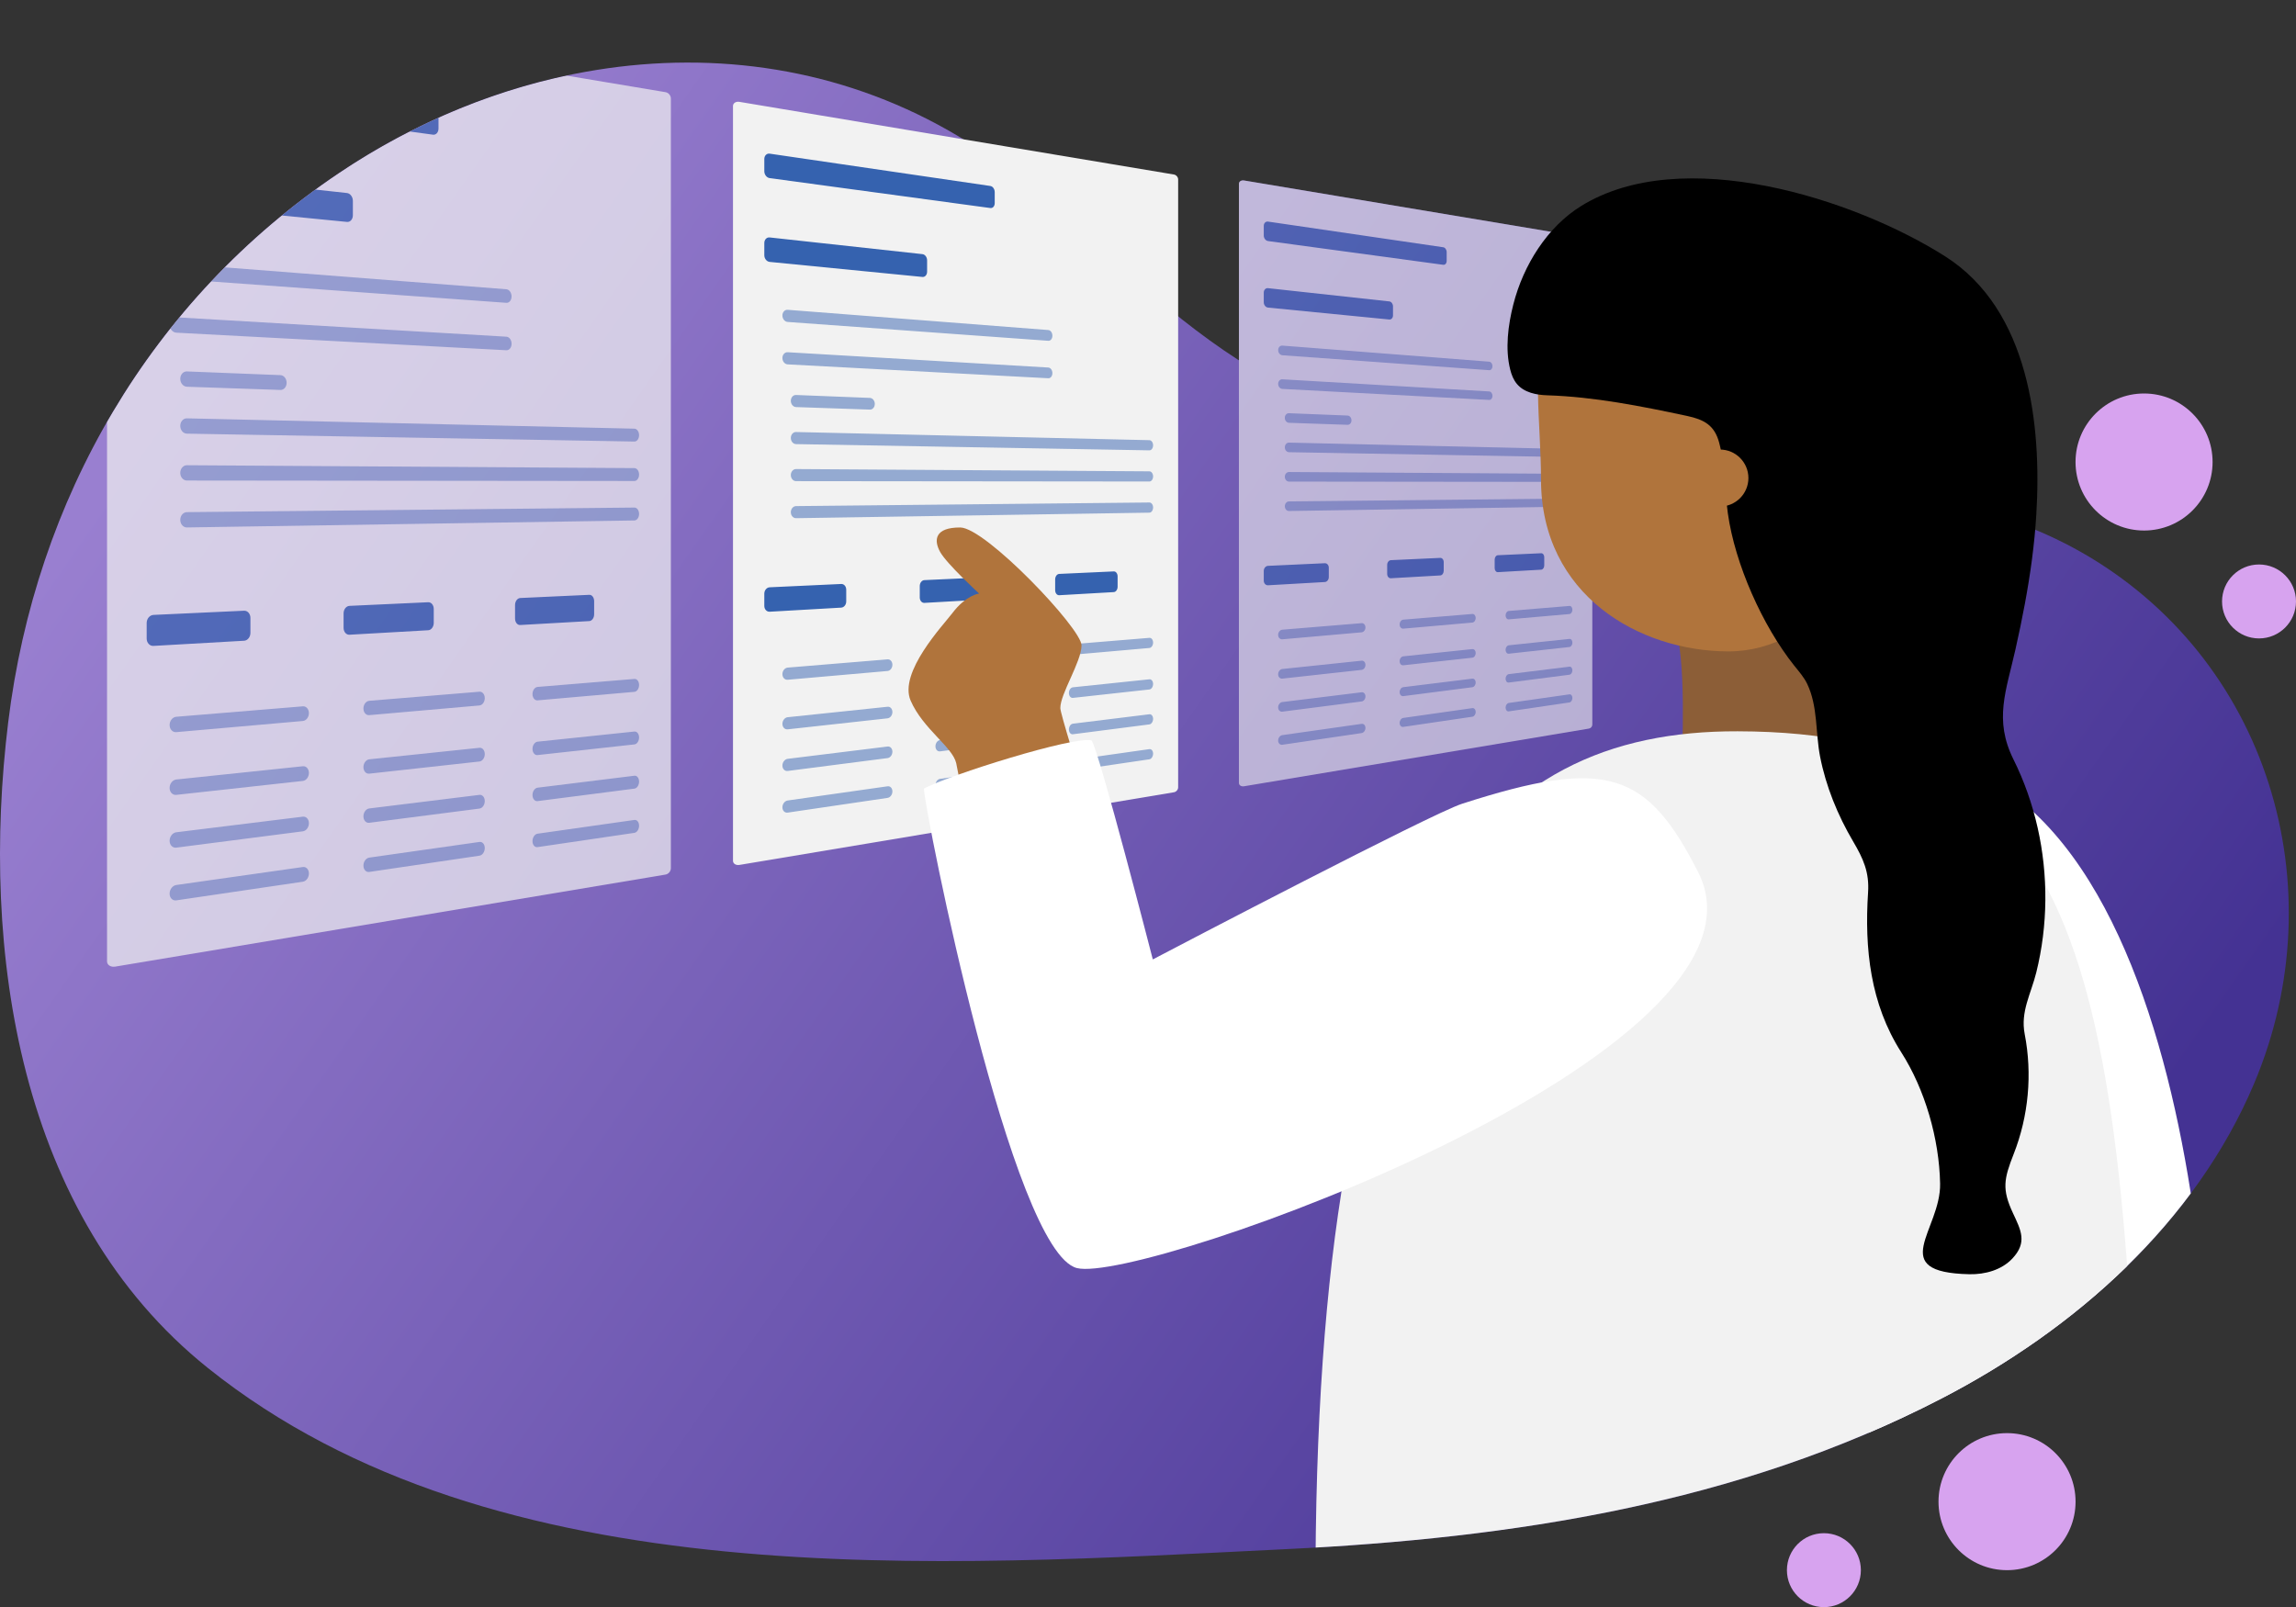 <?xml version="1.0" encoding="UTF-8" standalone="no"?>
<!-- Generator: Adobe Illustrator 25.4.1, SVG Export Plug-In . SVG Version: 6.00 Build 0)  -->

<svg
   xmlns:dc="http://purl.org/dc/elements/1.1/"
   xmlns:cc="http://creativecommons.org/ns#"
   xmlns:rdf="http://www.w3.org/1999/02/22-rdf-syntax-ns#"
   xmlns:svg="http://www.w3.org/2000/svg"
   xmlns="http://www.w3.org/2000/svg"
   xmlns:xlink="http://www.w3.org/1999/xlink"
   xmlns:sodipodi="http://sodipodi.sourceforge.net/DTD/sodipodi-0.dtd"
   xmlns:inkscape="http://www.inkscape.org/namespaces/inkscape"
   version="1.1"
   id="Layer_1"
   x="0px"
   y="0px"
   viewBox="0 0 706.598 494.662"
   xml:space="preserve"
   sodipodi:docname="hero-image-final.svg"
   width="706.598"
   height="494.662"
   inkscape:version="0.92.5 (2060ec1f9f, 2020-04-08)"><rect x="0" y="0" width="706.598" height="494.662" fill="#333333" stroke="none"/><defs
   id="defs1031"><linearGradient
     inkscape:collect="always"
     xlink:href="#SVGID_00000072272138775182417710000010501315178306859934_"
     id="linearGradient7288"
     gradientUnits="userSpaceOnUse"
     x1="129.684"
     y1="152.821"
     x2="643.687"
     y2="513.127" /></defs><sodipodi:namedview
   pagecolor="#ffffff"
   bordercolor="#666666"
   borderopacity="1"
   objecttolerance="10"
   gridtolerance="10"
   guidetolerance="10"
   inkscape:pageopacity="0"
   inkscape:pageshadow="2"
   inkscape:window-width="1920"
   inkscape:window-height="1051"
   id="namedview1029"
   showgrid="false"
   inkscape:zoom="0.45254834"
   inkscape:cx="1014.0952"
   inkscape:cy="307.82281"
   inkscape:window-x="0"
   inkscape:window-y="0"
   inkscape:window-maximized="1"
   inkscape:current-layer="Layer_1" />
<style
   type="text/css"
   id="style2">
	.st0{fill:#2A6EBB;}
	.st1{clip-path:url(#SVGID_00000113351067615006792450000002369998921731344042_);}
	.st2{fill:#F2F2F2;}
	.st3{fill:#3562AF;}
	.st4{opacity:0.5;}
	.st5{opacity:0.7;}
	.st6{opacity:0.6;}
	.st7{fill:#8C5E37;}
	.st8{fill:#FFFFFF;}
	.st9{fill:#B0743C;}
	.st10{fill-rule:evenodd;clip-rule:evenodd;fill:#B0743C;}
	.st11{fill:#A72D75;}
	.st12{fill:url(#SVGID_00000134250019592248681730000005097514736407169691_);}
	.st13{clip-path:url(#SVGID_00000180347045068738512520000008899953754002714035_);}
	.st14{fill:#D7A3EF;}
	.st15{fill:url(#SVGID_00000178172878387146736740000017261014057529217718_);}
	.st16{clip-path:url(#SVGID_00000037666267176355750410000001975795903776813719_);}
</style>
<g
   id="g340"
   transform="translate(-60.342,-55.708)">
	<circle
   class="st0"
   cx="-1045.77"
   cy="517.9"
   r="21.09"
   id="circle4"
   style="fill:#2a6ebb" />
	<circle
   class="st0"
   cx="-1003.6"
   cy="197.91"
   r="21.09"
   id="circle6"
   style="fill:#2a6ebb" />
	<circle
   class="st0"
   cx="-1102.13"
   cy="538.99"
   r="11.38"
   id="circle8"
   style="fill:#2a6ebb" />
	<circle
   class="st0"
   cx="-968.22"
   cy="240.83"
   r="11.38"
   id="circle10"
   style="fill:#2a6ebb" />
	<path
   class="st0"
   d="m -1023.25,225.48 c -39.99,-22.63 -85.93,-18.73 -129.96,-22.09 -6.72,-0.51 -13.45,-1.15 -20.18,-1.93 v -71.24 c 0,-0.57 -0.46,-1.11 -1.04,-1.21 l -106.13,-17.75 c -0.88,-0.15 -1.59,0.31 -1.59,1.02 v 54.33 c -0.12,-0.08 -0.25,-0.15 -0.37,-0.23 -23.6,-15.22 -43.26,-35.7 -64.81,-53.69 -62.15,-51.89 -146.7,-47.49 -211.9,-3.64 -57.93,38.96 -93.27,100.27 -101.68,169.01 -8.57,70.1 3.03,151.93 61.46,198.71 88.79,71.09 225.51,60.94 331.98,55.75 69.47,-3.39 138.81,-13.92 201.44,-46.31 41.32,-21.37 78.27,-54.2 96.34,-97.07 25.49,-60.49 4.22,-130.97 -53.56,-163.66 z"
   id="path12"
   inkscape:connector-curvature="0"
   style="fill:#2a6ebb" />
	<g
   id="g338">
		<defs
   id="defs15">
			<path
   id="SVGID_1_"
   d="m -993.85,153.16 c 57.78,32.7 49.65,175.49 24.15,235.97 -18.07,42.87 -55.02,75.7 -96.34,97.07 -62.62,32.39 -131.97,42.92 -201.44,46.31 -106.47,5.19 -243.19,15.34 -331.98,-55.75 -58.43,-46.78 -70.03,-128.61 -61.46,-198.71 8.41,-68.75 43.75,-130.05 101.68,-169.01 47.21,-31.75 104.57,-42.82 156.23,-26.8 19.68,6.1 39.79,-64.76 56.94,-50.44 21.56,18 40.31,3.68 63.91,18.9 38.47,24.81 153.54,9.17 198.51,12.6 44.03,3.35 49.81,67.23 89.8,89.86 z"
   inkscape:connector-curvature="0" />
		</defs>
		<clipPath
   id="SVGID_00000148620064670963859020000014629773402032288149_">
			<use
   xlink:href="#SVGID_1_"
   style="overflow:visible"
   id="use17"
   x="0"
   y="0"
   width="100%"
   height="100%" />
		</clipPath>
		<g
   clip-path="url(#SVGID_00000148620064670963859020000014629773402032288149_)"
   id="g314">
			<g
   id="g116">
				<path
   class="st2"
   d="m -1302.17,299.56 -133.69,22.36 c -1.11,0.18 -2,-0.39 -2,-1.28 V 88.34 c 0,-0.89 0.9,-1.47 2,-1.28 l 133.69,22.36 c 0.72,0.12 1.31,0.8 1.31,1.52 v 187.1 c 0,0.71 -0.58,1.4 -1.31,1.52 z"
   id="path20"
   inkscape:connector-curvature="0"
   style="fill:#f2f2f2" />
				<g
   id="g114">
					<g
   id="g24">
						<path
   class="st3"
   d="m -1358.65,119.74 -67.92,-9.21 c -0.91,-0.12 -1.65,-1.07 -1.65,-2.11 v -3.77 c 0,-1.04 0.74,-1.78 1.65,-1.65 l 67.92,9.95 c 0.74,0.11 1.34,0.95 1.34,1.89 v 3.39 c 0,0.94 -0.6,1.61 -1.34,1.51 z"
   id="path22"
   inkscape:connector-curvature="0"
   style="fill:#3562af" />
					</g>
					<g
   id="g28">
						<path
   class="st3"
   d="m -1379.55,140.95 -47.02,-4.63 c -0.91,-0.09 -1.65,-1.01 -1.65,-2.05 v -3.77 c 0,-1.04 0.74,-1.81 1.65,-1.71 l 47.02,5.14 c 0.79,0.09 1.43,0.94 1.43,1.91 v 3.5 c 0,0.96 -0.64,1.69 -1.43,1.61 z"
   id="path26"
   inkscape:connector-curvature="0"
   style="fill:#3562af" />
					</g>
					<g
   class="st4"
   id="g32"
   style="opacity:0.5">
						<path
   class="st3"
   d="m -1340.82,160.6 -80.21,-5.8 c -0.9,-0.06 -1.62,-0.96 -1.62,-1.99 v 0 c 0,-1.03 0.73,-1.82 1.62,-1.75 l 80.21,6.23 c 0.7,0.05 1.26,0.83 1.26,1.74 v 0 c 0,0.93 -0.56,1.62 -1.26,1.57 z"
   id="path30"
   inkscape:connector-curvature="0"
   style="fill:#3562af" />
					</g>
					<g
   class="st4"
   id="g36"
   style="opacity:0.5">
						<path
   class="st3"
   d="m -1340.82,172.13 -80.21,-4.27 c -0.9,-0.05 -1.62,-0.92 -1.62,-1.96 v 0 c 0,-1.03 0.73,-1.83 1.62,-1.78 l 80.21,4.71 c 0.7,0.04 1.26,0.81 1.26,1.72 v 0 c 0,0.91 -0.56,1.62 -1.26,1.58 z"
   id="path34"
   inkscape:connector-curvature="0"
   style="fill:#3562af" />
					</g>
					<g
   class="st4"
   id="g40"
   style="opacity:0.5">
						<path
   class="st3"
   d="m -1395.72,181.78 -22.73,-0.78 c -0.89,-0.03 -1.61,-0.89 -1.61,-1.92 v 0 c 0,-1.03 0.72,-1.84 1.61,-1.8 l 22.73,0.9 c 0.83,0.03 1.5,0.86 1.5,1.85 v 0 c 0,1 -0.67,1.78 -1.5,1.75 z"
   id="path38"
   inkscape:connector-curvature="0"
   style="fill:#3562af" />
					</g>
					<g
   class="st4"
   id="g44"
   style="opacity:0.5">
						<path
   class="st3"
   d="m -1309.71,194.32 -108.74,-1.92 c -0.89,-0.02 -1.61,-0.86 -1.61,-1.89 v 0 c 0,-1.03 0.72,-1.85 1.61,-1.83 l 108.74,2.51 c 0.63,0.01 1.14,0.73 1.14,1.59 v 0 c -0.01,0.86 -0.51,1.55 -1.14,1.54 z"
   id="path42"
   inkscape:connector-curvature="0"
   style="fill:#3562af" />
					</g>
					<g
   class="st4"
   id="g48"
   style="opacity:0.5">
						<path
   class="st3"
   d="m -1309.71,203.91 -108.74,-0.11 c -0.89,0 -1.61,-0.84 -1.61,-1.87 v 0 c 0,-1.03 0.72,-1.86 1.61,-1.85 l 108.74,0.7 c 0.63,0 1.14,0.71 1.14,1.57 v 0 c -0.01,0.86 -0.51,1.56 -1.14,1.56 z"
   id="path46"
   inkscape:connector-curvature="0"
   style="fill:#3562af" />
					</g>
					<g
   class="st4"
   id="g52"
   style="opacity:0.5">
						<path
   class="st3"
   d="m -1309.71,213.5 -108.74,1.7 c -0.89,0.01 -1.61,-0.81 -1.61,-1.84 v 0 c 0,-1.03 0.72,-1.87 1.61,-1.88 l 108.74,-1.11 c 0.63,-0.01 1.14,0.69 1.14,1.55 v 0 c -0.01,0.86 -0.51,1.57 -1.14,1.58 z"
   id="path50"
   inkscape:connector-curvature="0"
   style="fill:#3562af" />
					</g>
					<g
   id="g56">
						<path
   class="st3"
   d="m -1404.55,242.73 -22.02,1.26 c -0.91,0.05 -1.65,-0.75 -1.65,-1.79 v -3.77 c 0,-1.04 0.74,-1.92 1.65,-1.96 l 22.02,-1.02 c 0.85,-0.04 1.54,0.74 1.54,1.75 v 3.64 c 0,0.99 -0.69,1.84 -1.54,1.89 z"
   id="path54"
   inkscape:connector-curvature="0"
   style="fill:#3562af" />
					</g>
					<g
   class="st4"
   id="g60"
   style="opacity:0.5">
						<path
   class="st3"
   d="m -1390.28,262.23 -30.75,2.7 c -0.9,0.08 -1.62,-0.7 -1.62,-1.73 v 0 c 0,-1.03 0.73,-1.93 1.62,-2.01 l 30.75,-2.54 c 0.82,-0.07 1.48,0.68 1.48,1.66 v 0 c 0,0.99 -0.66,1.85 -1.48,1.92 z"
   id="path58"
   inkscape:connector-curvature="0"
   style="fill:#3562af" />
					</g>
					<g
   class="st4"
   id="g64"
   style="opacity:0.5">
						<path
   class="st3"
   d="m -1390.28,276.8 -30.75,3.39 c -0.9,0.1 -1.62,-0.66 -1.62,-1.69 v 0 c 0,-1.03 0.73,-1.95 1.62,-2.04 l 30.75,-3.22 c 0.82,-0.09 1.48,0.64 1.48,1.63 v 0 c 0,0.97 -0.66,1.84 -1.48,1.93 z"
   id="path62"
   inkscape:connector-curvature="0"
   style="fill:#3562af" />
					</g>
					<g
   id="g68">
						<path
   class="st3"
   d="m -1359.81,240.18 -19.14,1.09 c -0.79,0.05 -1.43,-0.7 -1.43,-1.68 v -3.51 c 0,-0.97 0.64,-1.79 1.43,-1.82 l 19.14,-0.88 c 0.74,-0.03 1.34,0.7 1.34,1.64 v 3.39 c 0,0.93 -0.6,1.73 -1.34,1.77 z"
   id="path66"
   inkscape:connector-curvature="0"
   style="fill:#3562af" />
					</g>
					<g
   class="st4"
   id="g72"
   style="opacity:0.5">
						<path
   class="st3"
   d="m -1347.36,258.46 -26.78,2.36 c -0.78,0.07 -1.41,-0.66 -1.41,-1.62 v 0 c 0,-0.96 0.63,-1.8 1.41,-1.86 l 26.78,-2.21 c 0.71,-0.06 1.29,0.64 1.29,1.56 v 0 c 0,0.91 -0.58,1.7 -1.29,1.77 z"
   id="path70"
   inkscape:connector-curvature="0"
   style="fill:#3562af" />
					</g>
					<g
   class="st4"
   id="g76"
   style="opacity:0.5">
						<path
   class="st3"
   d="m -1347.36,272.07 -26.78,2.95 c -0.78,0.09 -1.41,-0.63 -1.41,-1.59 v 0 c 0,-0.96 0.63,-1.81 1.41,-1.89 l 26.78,-2.8 c 0.71,-0.07 1.29,0.61 1.29,1.53 v 0 c 0,0.91 -0.58,1.72 -1.29,1.8 z"
   id="path74"
   inkscape:connector-curvature="0"
   style="fill:#3562af" />
					</g>
					<g
   id="g80">
						<path
   class="st3"
   d="m -1320.67,237.95 -16.79,0.96 c -0.69,0.04 -1.25,-0.66 -1.25,-1.57 v -3.29 c 0,-0.91 0.56,-1.67 1.25,-1.7 l 16.79,-0.77 c 0.65,-0.03 1.18,0.66 1.18,1.54 v 3.18 c 0,0.87 -0.53,1.61 -1.18,1.65 z"
   id="path78"
   inkscape:connector-curvature="0"
   style="fill:#3562af" />
					</g>
					<g
   class="st4"
   id="g84"
   style="opacity:0.5">
						<path
   class="st3"
   d="m -1309.71,255.15 -23.53,2.07 c -0.68,0.06 -1.24,-0.62 -1.24,-1.52 v 0 c 0,-0.9 0.55,-1.68 1.24,-1.73 l 23.53,-1.94 c 0.63,-0.05 1.14,0.61 1.14,1.47 v 0 c -0.01,0.85 -0.51,1.59 -1.14,1.65 z"
   id="path82"
   inkscape:connector-curvature="0"
   style="fill:#3562af" />
					</g>
					<g
   class="st4"
   id="g88"
   style="opacity:0.5">
						<path
   class="st3"
   d="m -1309.71,267.92 -23.53,2.59 c -0.68,0.08 -1.24,-0.59 -1.24,-1.5 v 0 c 0,-0.9 0.55,-1.69 1.24,-1.76 l 23.53,-2.46 c 0.63,-0.07 1.14,0.58 1.14,1.44 v 0 c -0.01,0.87 -0.51,1.62 -1.14,1.69 z"
   id="path86"
   inkscape:connector-curvature="0"
   style="fill:#3562af" />
					</g>
					<g
   class="st4"
   id="g92"
   style="opacity:0.5">
						<path
   class="st3"
   d="m -1390.28,289.04 -30.75,3.96 c -0.9,0.12 -1.62,-0.63 -1.62,-1.66 v 0 c 0,-1.03 0.73,-1.96 1.62,-2.07 l 30.75,-3.79 c 0.82,-0.1 1.48,0.61 1.48,1.6 v 0 c 0,0.98 -0.66,1.86 -1.48,1.96 z"
   id="path90"
   inkscape:connector-curvature="0"
   style="fill:#3562af" />
					</g>
					<g
   class="st4"
   id="g96"
   style="opacity:0.5">
						<path
   class="st3"
   d="m -1347.36,283.52 -26.78,3.45 c -0.78,0.1 -1.41,-0.6 -1.41,-1.56 v 0 c 0,-0.96 0.63,-1.82 1.41,-1.92 l 26.78,-3.3 c 0.71,-0.09 1.29,0.59 1.29,1.5 v 0 c 0,0.92 -0.58,1.74 -1.29,1.83 z"
   id="path94"
   inkscape:connector-curvature="0"
   style="fill:#3562af" />
					</g>
					<g
   class="st4"
   id="g100"
   style="opacity:0.5">
						<path
   class="st3"
   d="m -1309.71,278.67 -23.53,3.03 c -0.68,0.09 -1.24,-0.57 -1.24,-1.47 v 0 c 0,-0.9 0.55,-1.7 1.24,-1.78 l 23.53,-2.9 c 0.63,-0.08 1.14,0.56 1.14,1.42 v 0 c -0.01,0.85 -0.51,1.62 -1.14,1.7 z"
   id="path98"
   inkscape:connector-curvature="0"
   style="fill:#3562af" />
					</g>
					<g
   class="st4"
   id="g104"
   style="opacity:0.5">
						<path
   class="st3"
   d="m -1390.28,301.29 -30.75,4.53 c -0.9,0.13 -1.62,-0.6 -1.62,-1.63 v 0 c 0,-1.03 0.73,-1.98 1.62,-2.1 l 30.75,-4.37 c 0.82,-0.12 1.48,0.59 1.48,1.57 v 0 c 0,0.99 -0.66,1.88 -1.48,2 z"
   id="path102"
   inkscape:connector-curvature="0"
   style="fill:#3562af" />
					</g>
					<g
   class="st4"
   id="g108"
   style="opacity:0.5">
						<path
   class="st3"
   d="m -1347.36,294.96 -26.78,3.95 c -0.78,0.11 -1.41,-0.57 -1.41,-1.54 v 0 c 0,-0.96 0.63,-1.83 1.41,-1.94 l 26.78,-3.8 c 0.71,-0.1 1.29,0.56 1.29,1.48 v 0 c 0,0.92 -0.58,1.75 -1.29,1.85 z"
   id="path106"
   inkscape:connector-curvature="0"
   style="fill:#3562af" />
					</g>
					<g
   class="st4"
   id="g112"
   style="opacity:0.5">
						<path
   class="st3"
   d="m -1309.71,289.41 -23.53,3.47 c -0.68,0.1 -1.24,-0.55 -1.24,-1.45 v 0 c 0,-0.9 0.55,-1.71 1.24,-1.81 l 23.53,-3.34 c 0.63,-0.09 1.14,0.54 1.14,1.4 v 0 c -0.01,0.87 -0.51,1.64 -1.14,1.73 z"
   id="path110"
   inkscape:connector-curvature="0"
   style="fill:#3562af" />
					</g>
				</g>
			</g>
			<g
   class="st5"
   id="g214"
   style="opacity:0.7">
				<path
   class="st2"
   d="m -1458.64,324.9 -169.32,28.32 c -1.4,0.23 -2.54,-0.49 -2.54,-1.63 V 57.38 c 0,-1.13 1.14,-1.86 2.54,-1.63 l 169.32,28.32 c 0.92,0.15 1.66,1.02 1.66,1.93 v 236.97 c -0.01,0.91 -0.75,1.78 -1.66,1.93 z"
   id="path118"
   inkscape:connector-curvature="0"
   style="fill:#f2f2f2" />
				<g
   id="g212">
					<g
   id="g122">
						<path
   class="st3"
   d="m -1530.18,97.16 -86.03,-11.67 c -1.15,-0.16 -2.09,-1.35 -2.09,-2.67 v -4.78 c 0,-1.32 0.94,-2.25 2.09,-2.08 l 86.03,12.6 c 0.94,0.14 1.69,1.21 1.69,2.39 v 4.29 c 0.01,1.19 -0.75,2.04 -1.69,1.92 z"
   id="path120"
   inkscape:connector-curvature="0"
   style="fill:#3562af" />
					</g>
					<g
   id="g126">
						<path
   class="st3"
   d="m -1556.65,124.01 -59.56,-5.86 c -1.15,-0.11 -2.09,-1.28 -2.09,-2.6 v -4.78 c 0,-1.32 0.94,-2.29 2.09,-2.16 l 59.56,6.51 c 1,0.11 1.81,1.19 1.81,2.41 v 4.43 c 0,1.24 -0.81,2.15 -1.81,2.05 z"
   id="path124"
   inkscape:connector-curvature="0"
   style="fill:#3562af" />
					</g>
					<g
   class="st4"
   id="g130"
   style="opacity:0.5">
						<path
   class="st3"
   d="m -1507.6,148.91 -101.59,-7.34 c -1.14,-0.08 -2.06,-1.21 -2.06,-2.52 v 0 c 0,-1.31 0.92,-2.3 2.06,-2.21 l 101.59,7.9 c 0.88,0.07 1.6,1.06 1.6,2.21 v 0 c 0,1.14 -0.71,2.02 -1.6,1.96 z"
   id="path128"
   inkscape:connector-curvature="0"
   style="fill:#3562af" />
					</g>
					<g
   class="st4"
   id="g134"
   style="opacity:0.5">
						<path
   class="st3"
   d="m -1507.6,163.51 -101.59,-5.41 c -1.14,-0.06 -2.06,-1.17 -2.06,-2.48 v 0 c 0,-1.31 0.92,-2.32 2.06,-2.25 l 101.59,5.97 c 0.88,0.05 1.6,1.03 1.6,2.18 v 0 c 0,1.14 -0.71,2.04 -1.6,1.99 z"
   id="path132"
   inkscape:connector-curvature="0"
   style="fill:#3562af" />
					</g>
					<g
   class="st4"
   id="g138"
   style="opacity:0.5">
						<path
   class="st3"
   d="m -1577.13,175.73 -28.79,-0.99 c -1.13,-0.04 -2.04,-1.13 -2.04,-2.43 v 0 c 0,-1.3 0.92,-2.33 2.04,-2.28 l 28.79,1.14 c 1.05,0.04 1.9,1.09 1.9,2.35 v 0 c 0,1.26 -0.85,2.24 -1.9,2.21 z"
   id="path136"
   inkscape:connector-curvature="0"
   style="fill:#3562af" />
					</g>
					<g
   class="st4"
   id="g142"
   style="opacity:0.5">
						<path
   class="st3"
   d="m -1468.2,191.61 -137.72,-2.43 c -1.13,-0.02 -2.04,-1.09 -2.04,-2.4 v 0 c 0,-1.3 0.92,-2.34 2.04,-2.31 l 137.72,3.18 c 0.8,0.02 1.44,0.92 1.44,2.01 v 0 c 0,1.09 -0.64,1.96 -1.44,1.95 z"
   id="path140"
   inkscape:connector-curvature="0"
   style="fill:#3562af" />
					</g>
					<g
   class="st4"
   id="g146"
   style="opacity:0.5">
						<path
   class="st3"
   d="m -1468.2,203.75 -137.72,-0.14 c -1.13,0 -2.04,-1.06 -2.04,-2.36 v 0 c 0,-1.3 0.92,-2.36 2.04,-2.35 l 137.72,0.89 c 0.8,0.01 1.44,0.89 1.44,1.99 v 0 c 0,1.09 -0.64,1.97 -1.44,1.97 z"
   id="path144"
   inkscape:connector-curvature="0"
   style="fill:#3562af" />
					</g>
					<g
   class="st4"
   id="g150"
   style="opacity:0.5">
						<path
   class="st3"
   d="m -1468.2,215.9 -137.72,2.15 c -1.13,0.02 -2.04,-1.03 -2.04,-2.33 v 0 c 0,-1.3 0.92,-2.37 2.04,-2.38 l 137.72,-1.41 c 0.8,-0.01 1.44,0.87 1.44,1.96 v 0 c 0,1.1 -0.64,1.99 -1.44,2.01 z"
   id="path148"
   inkscape:connector-curvature="0"
   style="fill:#3562af" />
					</g>
					<g
   id="g154">
						<path
   class="st3"
   d="m -1588.32,252.92 -27.89,1.59 c -1.15,0.07 -2.09,-0.95 -2.09,-2.27 v -4.78 c 0,-1.32 0.94,-2.43 2.09,-2.49 l 27.89,-1.29 c 1.08,-0.05 1.95,0.94 1.95,2.21 v 4.61 c 0,1.28 -0.87,2.36 -1.95,2.42 z"
   id="path152"
   inkscape:connector-curvature="0"
   style="fill:#3562af" />
					</g>
					<g
   class="st4"
   id="g158"
   style="opacity:0.5">
						<path
   class="st3"
   d="m -1570.24,277.62 -38.94,3.43 c -1.14,0.1 -2.06,-0.88 -2.06,-2.19 v 0 c 0,-1.31 0.92,-2.45 2.06,-2.54 l 38.94,-3.21 c 1.03,-0.09 1.87,0.86 1.87,2.1 v 0 c 0,1.24 -0.83,2.32 -1.87,2.41 z"
   id="path156"
   inkscape:connector-curvature="0"
   style="fill:#3562af" />
					</g>
					<g
   class="st4"
   id="g162"
   style="opacity:0.5">
						<path
   class="st3"
   d="m -1570.24,296.07 -38.94,4.29 c -1.14,0.12 -2.06,-0.83 -2.06,-2.14 v 0 c 0,-1.31 0.92,-2.47 2.06,-2.59 l 38.94,-4.08 c 1.03,-0.11 1.87,0.81 1.87,2.06 v 0 c 0,1.25 -0.83,2.35 -1.87,2.46 z"
   id="path160"
   inkscape:connector-curvature="0"
   style="fill:#3562af" />
					</g>
					<g
   id="g166">
						<path
   class="st3"
   d="m -1531.65,249.69 -24.24,1.38 c -1,0.06 -1.81,-0.89 -1.81,-2.12 v -4.45 c 0,-1.23 0.81,-2.26 1.81,-2.31 l 24.24,-1.12 c 0.94,-0.04 1.7,0.88 1.7,2.07 v 4.3 c 0,1.19 -0.76,2.2 -1.7,2.25 z"
   id="path164"
   inkscape:connector-curvature="0"
   style="fill:#3562af" />
					</g>
					<g
   class="st4"
   id="g170"
   style="opacity:0.5">
						<path
   class="st3"
   d="m -1515.88,272.84 -33.92,2.98 c -0.99,0.09 -1.79,-0.83 -1.79,-2.05 v 0 c 0,-1.22 0.8,-2.27 1.79,-2.36 l 33.92,-2.8 c 0.9,-0.07 1.63,0.81 1.63,1.97 v 0 c 0,1.18 -0.73,2.18 -1.63,2.26 z"
   id="path168"
   inkscape:connector-curvature="0"
   style="fill:#3562af" />
					</g>
					<g
   class="st4"
   id="g174"
   style="opacity:0.5">
						<path
   class="st3"
   d="m -1515.88,290.09 -33.92,3.74 c -0.99,0.11 -1.79,-0.79 -1.79,-2.01 v 0 c 0,-1.22 0.8,-2.29 1.79,-2.4 l 33.92,-3.55 c 0.9,-0.09 1.63,0.77 1.63,1.94 v 0 c 0,1.15 -0.73,2.18 -1.63,2.28 z"
   id="path172"
   inkscape:connector-curvature="0"
   style="fill:#3562af" />
					</g>
					<g
   id="g178">
						<path
   class="st3"
   d="m -1482.08,246.87 -21.26,1.21 c -0.88,0.05 -1.59,-0.84 -1.59,-1.99 v -4.16 c 0,-1.15 0.71,-2.11 1.59,-2.16 l 21.26,-0.98 c 0.83,-0.04 1.49,0.83 1.49,1.95 v 4.03 c 0.01,1.11 -0.66,2.05 -1.49,2.1 z"
   id="path176"
   inkscape:connector-curvature="0"
   style="fill:#3562af" />
					</g>
					<g
   class="st4"
   id="g182"
   style="opacity:0.5">
						<path
   class="st3"
   d="m -1468.2,268.65 -29.8,2.62 c -0.86,0.08 -1.56,-0.79 -1.56,-1.93 v 0 c 0,-1.14 0.7,-2.13 1.56,-2.2 l 29.8,-2.46 c 0.8,-0.07 1.44,0.77 1.44,1.86 v 0 c 0,1.1 -0.64,2.04 -1.44,2.11 z"
   id="path180"
   inkscape:connector-curvature="0"
   style="fill:#3562af" />
					</g>
					<g
   class="st4"
   id="g186"
   style="opacity:0.5">
						<path
   class="st3"
   d="m -1468.2,284.83 -29.8,3.28 c -0.86,0.1 -1.56,-0.75 -1.56,-1.89 v 0 c 0,-1.14 0.7,-2.14 1.56,-2.23 l 29.8,-3.12 c 0.8,-0.08 1.44,0.73 1.44,1.83 v 0 c 0,1.09 -0.64,2.05 -1.44,2.13 z"
   id="path184"
   inkscape:connector-curvature="0"
   style="fill:#3562af" />
					</g>
					<g
   class="st4"
   id="g190"
   style="opacity:0.5">
						<path
   class="st3"
   d="m -1570.24,311.58 -38.94,5.02 c -1.14,0.15 -2.06,-0.8 -2.06,-2.11 v 0 c 0,-1.31 0.92,-2.48 2.06,-2.62 l 38.94,-4.8 c 1.03,-0.13 1.87,0.78 1.87,2.02 v 0 c 0,1.24 -0.83,2.36 -1.87,2.49 z"
   id="path188"
   inkscape:connector-curvature="0"
   style="fill:#3562af" />
					</g>
					<g
   class="st4"
   id="g194"
   style="opacity:0.5">
						<path
   class="st3"
   d="m -1515.88,304.58 -33.92,4.37 c -0.99,0.13 -1.79,-0.76 -1.79,-1.98 v 0 c 0,-1.22 0.8,-2.31 1.79,-2.43 l 33.92,-4.18 c 0.9,-0.11 1.63,0.74 1.63,1.91 v 0 c 0,1.16 -0.73,2.2 -1.63,2.31 z"
   id="path192"
   inkscape:connector-curvature="0"
   style="fill:#3562af" />
					</g>
					<g
   class="st4"
   id="g198"
   style="opacity:0.5">
						<path
   class="st3"
   d="m -1468.2,298.44 -29.8,3.84 c -0.86,0.11 -1.56,-0.72 -1.56,-1.87 v 0 c 0,-1.14 0.7,-2.15 1.56,-2.26 l 29.8,-3.68 c 0.8,-0.1 1.44,0.71 1.44,1.8 v 0 c 0,1.1 -0.64,2.07 -1.44,2.17 z"
   id="path196"
   inkscape:connector-curvature="0"
   style="fill:#3562af" />
					</g>
					<g
   class="st4"
   id="g202"
   style="opacity:0.5">
						<path
   class="st3"
   d="m -1570.24,327.09 -38.94,5.74 c -1.14,0.17 -2.06,-0.76 -2.06,-2.07 v 0 c 0,-1.31 0.92,-2.5 2.06,-2.66 l 38.94,-5.53 c 1.03,-0.15 1.87,0.74 1.87,1.99 v 0 c 0,1.25 -0.83,2.38 -1.87,2.53 z"
   id="path200"
   inkscape:connector-curvature="0"
   style="fill:#3562af" />
					</g>
					<g
   class="st4"
   id="g206"
   style="opacity:0.5">
						<path
   class="st3"
   d="m -1515.88,319.08 -33.92,5 c -0.99,0.15 -1.79,-0.73 -1.79,-1.95 v 0 c 0,-1.22 0.8,-2.32 1.79,-2.46 l 33.92,-4.82 c 0.9,-0.13 1.63,0.71 1.63,1.88 v 0 c 0,1.17 -0.73,2.22 -1.63,2.35 z"
   id="path204"
   inkscape:connector-curvature="0"
   style="fill:#3562af" />
					</g>
					<g
   class="st4"
   id="g210"
   style="opacity:0.5">
						<path
   class="st3"
   d="m -1468.2,312.05 -29.8,4.39 c -0.86,0.13 -1.56,-0.69 -1.56,-1.84 v 0 c 0,-1.14 0.7,-2.17 1.56,-2.29 l 29.8,-4.23 c 0.8,-0.11 1.44,0.68 1.44,1.77 v 0 c 0,1.1 -0.64,2.08 -1.44,2.2 z"
   id="path208"
   inkscape:connector-curvature="0"
   style="fill:#3562af" />
					</g>
				</g>
			</g>
			<g
   class="st6"
   id="g312"
   style="opacity:0.6">
				<path
   class="st2"
   d="m -1174.44,279.96 -106.13,17.75 c -0.88,0.15 -1.59,-0.31 -1.59,-1.02 V 112.28 c 0,-0.71 0.71,-1.17 1.59,-1.02 l 106.13,17.75 c 0.57,0.1 1.04,0.64 1.04,1.21 v 148.53 c 0,0.57 -0.46,1.11 -1.04,1.21 z"
   id="path216"
   inkscape:connector-curvature="0"
   style="fill:#f2f2f2" />
				<g
   id="g310">
					<g
   id="g220">
						<path
   class="st3"
   d="m -1219.28,137.21 -53.92,-7.31 c -0.72,-0.1 -1.31,-0.85 -1.31,-1.68 v -3 c 0,-0.83 0.59,-1.41 1.31,-1.31 l 53.92,7.9 c 0.59,0.09 1.06,0.76 1.06,1.5 V 136 c 0.01,0.75 -0.47,1.29 -1.06,1.21 z"
   id="path218"
   inkscape:connector-curvature="0"
   style="fill:#3562af" />
					</g>
					<g
   id="g224">
						<path
   class="st3"
   d="m -1235.87,154.05 -37.33,-3.67 c -0.72,-0.07 -1.31,-0.8 -1.31,-1.63 v -3 c 0,-0.83 0.59,-1.43 1.31,-1.35 l 37.33,4.08 c 0.63,0.07 1.13,0.75 1.13,1.51 v 2.78 c 0.01,0.76 -0.5,1.34 -1.13,1.28 z"
   id="path222"
   inkscape:connector-curvature="0"
   style="fill:#3562af" />
					</g>
					<g
   class="st4"
   id="g228"
   style="opacity:0.5">
						<path
   class="st3"
   d="m -1205.12,169.65 -63.67,-4.6 c -0.71,-0.05 -1.29,-0.76 -1.29,-1.58 v 0 c 0,-0.82 0.58,-1.44 1.29,-1.39 l 63.67,4.95 c 0.55,0.04 1,0.66 1,1.38 v 0 c 0,0.73 -0.45,1.28 -1,1.24 z"
   id="path226"
   inkscape:connector-curvature="0"
   style="fill:#3562af" />
					</g>
					<g
   class="st4"
   id="g232"
   style="opacity:0.5">
						<path
   class="st3"
   d="m -1205.12,178.8 -63.67,-3.39 c -0.71,-0.04 -1.29,-0.73 -1.29,-1.55 v 0 c 0,-0.82 0.58,-1.45 1.29,-1.41 l 63.67,3.74 c 0.55,0.03 1,0.64 1,1.37 v 0 c 0,0.71 -0.45,1.27 -1,1.24 z"
   id="path230"
   inkscape:connector-curvature="0"
   style="fill:#3562af" />
					</g>
					<g
   class="st4"
   id="g236"
   style="opacity:0.5">
						<path
   class="st3"
   d="m -1248.71,186.46 -18.05,-0.62 c -0.71,-0.02 -1.28,-0.71 -1.28,-1.52 v 0 c 0,-0.82 0.57,-1.46 1.28,-1.43 l 18.05,0.72 c 0.66,0.03 1.19,0.69 1.19,1.47 v 0 c 0.01,0.78 -0.53,1.4 -1.19,1.38 z"
   id="path234"
   inkscape:connector-curvature="0"
   style="fill:#3562af" />
					</g>
					<g
   class="st4"
   id="g240"
   style="opacity:0.5">
						<path
   class="st3"
   d="m -1180.43,196.41 -86.32,-1.52 c -0.71,-0.01 -1.28,-0.69 -1.28,-1.5 v 0 c 0,-0.82 0.57,-1.47 1.28,-1.45 l 86.32,1.99 c 0.5,0.01 0.9,0.58 0.9,1.26 v 0 c 0,0.69 -0.4,1.23 -0.9,1.22 z"
   id="path238"
   inkscape:connector-curvature="0"
   style="fill:#3562af" />
					</g>
					<g
   class="st4"
   id="g244"
   style="opacity:0.5">
						<path
   class="st3"
   d="m -1180.43,204.03 -86.32,-0.09 c -0.71,0 -1.28,-0.66 -1.28,-1.48 v 0 c 0,-0.82 0.57,-1.48 1.28,-1.47 l 86.32,0.56 c 0.5,0 0.9,0.56 0.9,1.25 v 0 c 0,0.67 -0.4,1.23 -0.9,1.23 z"
   id="path242"
   inkscape:connector-curvature="0"
   style="fill:#3562af" />
					</g>
					<g
   class="st4"
   id="g248"
   style="opacity:0.5">
						<path
   class="st3"
   d="m -1180.43,211.64 -86.32,1.35 c -0.71,0.01 -1.28,-0.64 -1.28,-1.46 v 0 c 0,-0.82 0.57,-1.49 1.28,-1.49 l 86.32,-0.88 c 0.5,-0.01 0.9,0.55 0.9,1.23 v 0 c 0,0.68 -0.4,1.24 -0.9,1.25 z"
   id="path246"
   inkscape:connector-curvature="0"
   style="fill:#3562af" />
					</g>
					<g
   id="g252">
						<path
   class="st3"
   d="m -1255.72,234.85 -17.48,1 c -0.72,0.04 -1.31,-0.6 -1.31,-1.42 v -3 c 0,-0.83 0.59,-1.53 1.31,-1.56 l 17.48,-0.81 c 0.68,-0.03 1.22,0.59 1.22,1.39 v 2.89 c 0,0.79 -0.54,1.47 -1.22,1.51 z"
   id="path250"
   inkscape:connector-curvature="0"
   style="fill:#3562af" />
					</g>
					<g
   class="st4"
   id="g256"
   style="opacity:0.5">
						<path
   class="st3"
   d="m -1244.39,250.33 -24.41,2.15 c -0.71,0.06 -1.29,-0.55 -1.29,-1.37 v 0 c 0,-0.82 0.58,-1.53 1.29,-1.59 l 24.41,-2.01 c 0.65,-0.05 1.17,0.54 1.17,1.32 v 0 c 0.01,0.76 -0.52,1.44 -1.17,1.5 z"
   id="path254"
   inkscape:connector-curvature="0"
   style="fill:#3562af" />
					</g>
					<g
   class="st4"
   id="g260"
   style="opacity:0.5">
						<path
   class="st3"
   d="m -1244.39,261.89 -24.41,2.69 c -0.71,0.08 -1.29,-0.52 -1.29,-1.34 v 0 c 0,-0.82 0.58,-1.55 1.29,-1.62 l 24.41,-2.56 c 0.65,-0.07 1.17,0.51 1.17,1.29 v 0 c 0.01,0.78 -0.52,1.47 -1.17,1.54 z"
   id="path258"
   inkscape:connector-curvature="0"
   style="fill:#3562af" />
					</g>
					<g
   id="g264">
						<path
   class="st3"
   d="m -1220.2,232.82 -15.19,0.87 c -0.63,0.04 -1.14,-0.56 -1.14,-1.33 v -2.79 c 0,-0.77 0.51,-1.42 1.14,-1.45 l 15.19,-0.7 c 0.59,-0.03 1.07,0.55 1.07,1.3 v 2.69 c -0.01,0.75 -0.48,1.38 -1.07,1.41 z"
   id="path262"
   inkscape:connector-curvature="0"
   style="fill:#3562af" />
					</g>
					<g
   class="st4"
   id="g268"
   style="opacity:0.5">
						<path
   class="st3"
   d="m -1210.32,247.33 -21.26,1.87 c -0.62,0.05 -1.12,-0.52 -1.12,-1.29 v 0 c 0,-0.76 0.5,-1.43 1.12,-1.48 l 21.26,-1.75 c 0.57,-0.05 1.02,0.51 1.02,1.24 v 0 c 0.01,0.73 -0.45,1.36 -1.02,1.41 z"
   id="path266"
   inkscape:connector-curvature="0"
   style="fill:#3562af" />
					</g>
					<g
   class="st4"
   id="g272"
   style="opacity:0.5">
						<path
   class="st3"
   d="m -1210.32,258.14 -21.26,2.34 c -0.62,0.07 -1.12,-0.5 -1.12,-1.26 v 0 c 0,-0.76 0.5,-1.44 1.12,-1.5 l 21.26,-2.23 c 0.57,-0.06 1.02,0.48 1.02,1.21 v 0 c 0.01,0.74 -0.45,1.38 -1.02,1.44 z"
   id="path270"
   inkscape:connector-curvature="0"
   style="fill:#3562af" />
					</g>
					<g
   id="g276">
						<path
   class="st3"
   d="m -1189.13,231.05 -13.33,0.76 c -0.55,0.03 -0.99,-0.53 -0.99,-1.25 v -2.61 c 0,-0.72 0.45,-1.33 0.99,-1.35 l 13.33,-0.61 c 0.52,-0.02 0.94,0.52 0.94,1.22 v 2.53 c 0,0.69 -0.42,1.28 -0.94,1.31 z"
   id="path274"
   inkscape:connector-curvature="0"
   style="fill:#3562af" />
					</g>
					<g
   class="st4"
   id="g280"
   style="opacity:0.5">
						<path
   class="st3"
   d="m -1180.43,244.7 -18.68,1.64 c -0.54,0.05 -0.98,-0.49 -0.98,-1.21 v 0 c 0,-0.72 0.44,-1.33 0.98,-1.38 l 18.68,-1.54 c 0.5,-0.04 0.9,0.48 0.9,1.17 v 0 c 0,0.69 -0.4,1.28 -0.9,1.32 z"
   id="path278"
   inkscape:connector-curvature="0"
   style="fill:#3562af" />
					</g>
					<g
   class="st4"
   id="g284"
   style="opacity:0.5">
						<path
   class="st3"
   d="m -1180.43,254.85 -18.68,2.06 c -0.54,0.06 -0.98,-0.47 -0.98,-1.19 v 0 c 0,-0.72 0.44,-1.34 0.98,-1.4 l 18.68,-1.96 c 0.5,-0.05 0.9,0.46 0.9,1.15 v 0 c 0,0.68 -0.4,1.28 -0.9,1.34 z"
   id="path282"
   inkscape:connector-curvature="0"
   style="fill:#3562af" />
					</g>
					<g
   class="st4"
   id="g288"
   style="opacity:0.5">
						<path
   class="st3"
   d="m -1244.39,271.61 -24.41,3.14 c -0.71,0.09 -1.29,-0.5 -1.29,-1.32 v 0 c 0,-0.82 0.58,-1.56 1.29,-1.64 l 24.41,-3.01 c 0.65,-0.08 1.17,0.49 1.17,1.27 v 0 c 0.01,0.78 -0.52,1.48 -1.17,1.56 z"
   id="path286"
   inkscape:connector-curvature="0"
   style="fill:#3562af" />
					</g>
					<g
   class="st4"
   id="g292"
   style="opacity:0.5">
						<path
   class="st3"
   d="m -1210.32,267.23 -21.26,2.74 c -0.62,0.08 -1.12,-0.48 -1.12,-1.24 v 0 c 0,-0.76 0.5,-1.45 1.12,-1.52 l 21.26,-2.62 c 0.57,-0.07 1.02,0.47 1.02,1.19 v 0 c 0.01,0.72 -0.45,1.37 -1.02,1.45 z"
   id="path290"
   inkscape:connector-curvature="0"
   style="fill:#3562af" />
					</g>
					<g
   class="st4"
   id="g296"
   style="opacity:0.5">
						<path
   class="st3"
   d="m -1180.43,263.38 -18.68,2.41 c -0.54,0.07 -0.98,-0.45 -0.98,-1.17 v 0 c 0,-0.72 0.44,-1.35 0.98,-1.42 l 18.68,-2.3 c 0.5,-0.06 0.9,0.44 0.9,1.13 v 0 c 0,0.68 -0.4,1.28 -0.9,1.35 z"
   id="path294"
   inkscape:connector-curvature="0"
   style="fill:#3562af" />
					</g>
					<g
   class="st4"
   id="g300"
   style="opacity:0.5">
						<path
   class="st3"
   d="m -1244.39,281.34 -24.41,3.6 c -0.71,0.1 -1.29,-0.48 -1.29,-1.3 v 0 c 0,-0.82 0.58,-1.57 1.29,-1.67 l 24.41,-3.47 c 0.65,-0.09 1.17,0.47 1.17,1.25 v 0 c 0.01,0.78 -0.52,1.49 -1.17,1.59 z"
   id="path298"
   inkscape:connector-curvature="0"
   style="fill:#3562af" />
					</g>
					<g
   class="st4"
   id="g304"
   style="opacity:0.5">
						<path
   class="st3"
   d="m -1210.32,276.31 -21.26,3.13 c -0.62,0.09 -1.12,-0.45 -1.12,-1.22 v 0 c 0,-0.76 0.5,-1.46 1.12,-1.54 l 21.26,-3.02 c 0.57,-0.08 1.02,0.45 1.02,1.18 v 0 c 0.01,0.73 -0.45,1.39 -1.02,1.47 z"
   id="path302"
   inkscape:connector-curvature="0"
   style="fill:#3562af" />
					</g>
					<g
   class="st4"
   id="g308"
   style="opacity:0.5">
						<path
   class="st3"
   d="m -1180.43,271.91 -18.68,2.75 c -0.54,0.08 -0.98,-0.44 -0.98,-1.15 v 0 c 0,-0.72 0.44,-1.36 0.98,-1.44 l 18.68,-2.65 c 0.5,-0.07 0.9,0.43 0.9,1.11 v 0 c 0,0.69 -0.4,1.3 -0.9,1.38 z"
   id="path306"
   inkscape:connector-curvature="0"
   style="fill:#3562af" />
					</g>
				</g>
			</g>
		</g>
		<g
   clip-path="url(#SVGID_00000148620064670963859020000014629773402032288149_)"
   id="g336">
			<g
   id="g326">
				<path
   class="st7"
   d="m -1101.07,244.71 c 0,4.08 -2.5,41.49 2.27,49.89 4.77,8.4 -47.07,5.56 -47.07,-0.8 0,-6.36 1.71,-35.9 -2.48,-46.59 -4.2,-10.7 47.28,-6.59 47.28,-2.5 z"
   id="path316"
   inkscape:connector-curvature="0"
   style="fill:#8c5e37" />
				<path
   class="st8"
   d="m -1083.68,287.44 c -42.57,15.38 -3.39,250.69 10.12,258.56 10.7,6.2 86.41,-23.1 89.08,-34.92 3.97,-17.5 0.36,-225.18 -99.2,-223.64 z"
   id="path318"
   inkscape:connector-curvature="0"
   style="fill:#ffffff" />
				<path
   class="st2"
   d="m -1128.72,280.79 c -78.31,-0.2 -130.35,54.4 -129.88,265.98 42.22,30.74 245.35,16.97 254.19,0.66 -4.84,-195.06 -16.44,-266.37 -124.31,-266.64 z"
   id="path320"
   inkscape:connector-curvature="0"
   style="fill:#f2f2f2" />
				<path
   class="st9"
   d="m -1082.12,191.5 c 0,-35.72 -22.12,-65.77 -49.36,-64.68 -70.76,2.83 -57.71,40.73 -57.71,76.45 0,35.72 30.44,52.93 57.71,52.93 27.27,0 49.36,-28.98 49.36,-64.7 z"
   id="path322"
   inkscape:connector-curvature="0"
   style="fill:#b0743c" />
				<path
   class="st9"
   d="m -1325.14,313.46 c -2.79,2.41 -5.84,4.57 -8.94,6.56 -8.47,5.45 -17.55,10.01 -26.78,14.2 -4.61,-24.09 -7.94,-42.05 -8.3,-43.62 -1.15,-5.01 -10.23,-10.53 -14.02,-19.23 -3.79,-8.7 10.05,-23.28 12.83,-26.95 4.21,-5.56 8.23,-6.03 8.23,-6.03 0,0 -9.89,-9.06 -11.97,-12.77 -2.08,-3.71 -1.64,-7.59 6.17,-7.56 7.8,0.03 37.42,31.18 37.33,36.32 -0.09,5.14 -6.57,14.88 -6.53,19.28 0.01,1.54 5.23,18.5 11.98,39.8 z"
   id="path324"
   inkscape:connector-curvature="0"
   style="fill:#b0743c" />
			</g>
			<path
   class="st8"
   d="m -1140.81,324.17 c 28.22,55.48 -171.21,126.89 -191.2,121.84 -19.99,-5.05 -46.69,-139.77 -47.1,-147.58 7.81,-4.19 46.29,-16.28 51.62,-14.82 2.34,3.31 18.83,67.4 18.83,67.4 6.26,-3.3 85.67,-44.83 95.14,-47.9 44.49,-14.35 56.88,-10.05 72.71,21.06 z"
   id="path328"
   inkscape:connector-curvature="0"
   style="fill:#ffffff" />
			<g
   id="g332">
				<path
   d="m -1038.06,227.59 c 0.57,-4.43 1.02,-8.87 1.29,-13.33 1.73,-27.91 -2.23,-63.23 -28,-79.62 -28.11,-17.87 -81.15,-34.76 -112.17,-15.46 -10.22,6.36 -17.65,17.97 -20.78,30.27 -1.6,6.3 -2.56,13.67 -0.94,20.04 0.4,1.59 1.01,3.16 2.07,4.41 2.21,2.63 5.93,3.38 9.36,3.48 14.41,0.46 28.93,3.35 42.99,6.35 5.23,1.12 8.41,2.85 9.85,8.13 1.9,6.99 1.69,14.69 2.7,21.85 2.2,15.64 10.65,34.6 20.45,46.9 1.43,1.79 2.98,3.53 3.97,5.6 3.31,6.9 2.53,15 3.96,22.35 1.78,9.15 5.44,18.1 10.16,26.11 3.16,5.36 5.03,9.51 4.61,15.75 -1.14,17.25 0.69,34.27 10.2,49.15 7.31,11.43 11.71,26.63 11.97,40.45 0.27,14.3 -16.85,27.32 9.02,27.88 4.83,0.1 9.9,-1.3 13.21,-4.82 4.69,-4.99 2.64,-8.74 0.17,-14.03 -3.41,-7.32 -2.78,-10.46 0.26,-18.19 4.57,-11.65 5.76,-24.6 3.37,-36.89 -1.34,-6.9 1.93,-12.35 3.57,-18.95 1.8,-7.27 2.72,-14.75 2.79,-22.23 0.14,-14.97 -3.17,-29.99 -9.84,-43.4 -6.04,-12.16 -2.21,-21.09 0.62,-33.72 2.09,-9.28 3.91,-18.64 5.14,-28.08 z"
   id="path330"
   inkscape:connector-curvature="0" />
			</g>
			<path
   class="st10"
   d="m -1142.9,202.85 c 0,-4.84 3.92,-8.77 8.76,-8.78 4.84,0 8.77,3.92 8.78,8.76 0,4.84 -3.92,8.77 -8.76,8.78 0,0 0,0 -0.01,0 -4.84,0.01 -8.77,-3.92 -8.77,-8.76 z"
   id="path334"
   inkscape:connector-curvature="0"
   style="clip-rule:evenodd;fill:#b0743c;fill-rule:evenodd" />
		</g>
	</g>
</g>

<g
   id="g1026"
   transform="translate(-60.342,-55.708)">
	<circle
   class="st14"
   cx="678.01"
   cy="517.9"
   r="21.09"
   id="circle685"
   style="fill:#d7a3ef" />
	<circle
   class="st14"
   cx="720.18"
   cy="197.91"
   r="21.09"
   id="circle687"
   style="fill:#d7a3ef" />
	<circle
   class="st14"
   cx="621.65"
   cy="538.99"
   r="11.38"
   id="circle689"
   style="fill:#d7a3ef" />
	<circle
   class="st14"
   cx="755.56"
   cy="240.83"
   r="11.38"
   id="circle691"
   style="fill:#d7a3ef" />
	
		<linearGradient
   id="SVGID_00000072272138775182417710000010501315178306859934_"
   gradientUnits="userSpaceOnUse"
   x1="129.684"
   y1="152.821"
   x2="643.687"
   y2="513.127">
		<stop
   offset="0"
   style="stop-color:#997FD0"
   id="stop693" />
		<stop
   offset="1"
   style="stop-color:#443293"
   id="stop695" />
	</linearGradient>
	<path
   style="fill:url(#linearGradient7288)"
   d="m 700.53,225.48 c -39.99,-22.63 -85.93,-18.73 -129.96,-22.09 -6.72,-0.51 -13.45,-1.15 -20.18,-1.93 v -71.24 c 0,-0.57 -0.46,-1.11 -1.04,-1.21 L 443.22,111.26 c -0.88,-0.15 -1.59,0.31 -1.59,1.02 v 54.33 c -0.12,-0.08 -0.25,-0.15 -0.37,-0.23 C 417.66,151.16 398,130.68 376.45,112.69 314.3,60.8 229.75,65.2 164.55,109.05 106.61,148 71.27,209.31 62.86,278.05 c -8.57,70.1 3.03,151.93 61.46,198.71 88.79,71.09 225.51,60.94 331.98,55.75 69.47,-3.39 138.81,-13.92 201.44,-46.31 41.32,-21.37 78.27,-54.2 96.34,-97.07 25.5,-60.48 4.23,-130.96 -53.55,-163.65 z"
   id="path698"
   inkscape:connector-curvature="0" />
	<g
   id="g1024">
		<defs
   id="defs701">
			<path
   id="SVGID_00000066488220063424215630000014170307160658718852_"
   d="m 729.93,153.16 c 57.78,32.7 49.65,175.49 24.15,235.97 C 736.01,432 699.06,464.83 657.74,486.2 595.12,518.59 525.77,529.12 456.3,532.51 349.83,537.7 213.11,547.85 124.32,476.76 65.89,429.98 54.29,348.15 62.86,278.05 71.27,209.3 106.61,148 164.54,109.04 211.75,77.29 269.11,66.22 320.77,82.24 c 19.68,6.1 39.79,-64.76 56.94,-50.44 21.56,18 40.31,3.68 63.91,18.9 38.47,24.81 153.54,9.17 198.51,12.6 44.03,3.35 49.81,67.23 89.8,89.86 z"
   inkscape:connector-curvature="0" />
		</defs>
		<clipPath
   id="SVGID_00000100372058808516713600000000524742966797190310_">
			<use
   xlink:href="#SVGID_00000066488220063424215630000014170307160658718852_"
   style="overflow:visible"
   id="use703"
   x="0"
   y="0"
   width="100%"
   height="100%" />
		</clipPath>
		<g
   clip-path="url(#SVGID_00000100372058808516713600000000524742966797190310_)"
   id="g1000">
			<g
   id="g802">
				<path
   class="st2"
   d="m 421.61,299.56 -133.69,22.36 c -1.11,0.18 -2,-0.39 -2,-1.28 V 88.34 c 0,-0.89 0.9,-1.47 2,-1.28 l 133.69,22.36 c 0.72,0.12 1.31,0.8 1.31,1.52 v 187.1 c 0,0.71 -0.58,1.4 -1.31,1.52 z"
   id="path706"
   inkscape:connector-curvature="0"
   style="fill:#f2f2f2" />
				<g
   id="g800">
					<g
   id="g710">
						<path
   class="st3"
   d="m 365.13,119.74 -67.92,-9.21 c -0.91,-0.12 -1.65,-1.07 -1.65,-2.11 v -3.77 c 0,-1.04 0.74,-1.78 1.65,-1.65 l 67.92,9.95 c 0.74,0.11 1.34,0.95 1.34,1.89 v 3.39 c 0,0.94 -0.6,1.61 -1.34,1.51 z"
   id="path708"
   inkscape:connector-curvature="0"
   style="fill:#3562af" />
					</g>
					<g
   id="g714">
						<path
   class="st3"
   d="m 344.23,140.95 -47.02,-4.63 c -0.91,-0.09 -1.65,-1.01 -1.65,-2.05 v -3.77 c 0,-1.04 0.74,-1.81 1.65,-1.71 l 47.02,5.14 c 0.79,0.09 1.43,0.94 1.43,1.91 v 3.5 c 0,0.96 -0.64,1.69 -1.43,1.61 z"
   id="path712"
   inkscape:connector-curvature="0"
   style="fill:#3562af" />
					</g>
					<g
   class="st4"
   id="g718"
   style="opacity:0.5">
						<path
   class="st3"
   d="m 382.96,160.6 -80.21,-5.8 c -0.9,-0.06 -1.62,-0.96 -1.62,-1.99 v 0 c 0,-1.03 0.73,-1.82 1.62,-1.75 l 80.21,6.23 c 0.7,0.05 1.26,0.83 1.26,1.74 v 0 c 0,0.93 -0.56,1.62 -1.26,1.57 z"
   id="path716"
   inkscape:connector-curvature="0"
   style="fill:#3562af" />
					</g>
					<g
   class="st4"
   id="g722"
   style="opacity:0.5">
						<path
   class="st3"
   d="m 382.96,172.13 -80.21,-4.27 c -0.9,-0.05 -1.62,-0.92 -1.62,-1.96 v 0 c 0,-1.03 0.73,-1.83 1.62,-1.78 l 80.21,4.71 c 0.7,0.04 1.26,0.81 1.26,1.72 v 0 c 0,0.91 -0.56,1.62 -1.26,1.58 z"
   id="path720"
   inkscape:connector-curvature="0"
   style="fill:#3562af" />
					</g>
					<g
   class="st4"
   id="g726"
   style="opacity:0.5">
						<path
   class="st3"
   d="M 328.06,181.78 305.33,181 c -0.89,-0.03 -1.61,-0.89 -1.61,-1.92 v 0 c 0,-1.03 0.72,-1.84 1.61,-1.8 l 22.73,0.9 c 0.83,0.03 1.5,0.86 1.5,1.85 v 0 c 0,1 -0.67,1.78 -1.5,1.75 z"
   id="path724"
   inkscape:connector-curvature="0"
   style="fill:#3562af" />
					</g>
					<g
   class="st4"
   id="g730"
   style="opacity:0.5">
						<path
   class="st3"
   d="M 414.07,194.32 305.33,192.4 c -0.89,-0.02 -1.61,-0.86 -1.61,-1.89 v 0 c 0,-1.03 0.72,-1.85 1.61,-1.83 l 108.74,2.51 c 0.63,0.01 1.14,0.73 1.14,1.59 v 0 c -0.01,0.86 -0.51,1.55 -1.14,1.54 z"
   id="path728"
   inkscape:connector-curvature="0"
   style="fill:#3562af" />
					</g>
					<g
   class="st4"
   id="g734"
   style="opacity:0.5">
						<path
   class="st3"
   d="M 414.07,203.91 305.33,203.8 c -0.89,0 -1.61,-0.84 -1.61,-1.87 v 0 c 0,-1.03 0.72,-1.86 1.61,-1.85 l 108.74,0.7 c 0.63,0 1.14,0.71 1.14,1.57 v 0 c -0.01,0.86 -0.51,1.56 -1.14,1.56 z"
   id="path732"
   inkscape:connector-curvature="0"
   style="fill:#3562af" />
					</g>
					<g
   class="st4"
   id="g738"
   style="opacity:0.5">
						<path
   class="st3"
   d="m 414.07,213.5 -108.74,1.7 c -0.89,0.01 -1.61,-0.81 -1.61,-1.84 v 0 c 0,-1.03 0.72,-1.87 1.61,-1.88 l 108.74,-1.11 c 0.63,-0.01 1.14,0.69 1.14,1.55 v 0 c -0.01,0.86 -0.51,1.57 -1.14,1.58 z"
   id="path736"
   inkscape:connector-curvature="0"
   style="fill:#3562af" />
					</g>
					<g
   id="g742">
						<path
   class="st3"
   d="m 319.23,242.73 -22.02,1.26 c -0.91,0.05 -1.65,-0.75 -1.65,-1.79 v -3.77 c 0,-1.04 0.74,-1.92 1.65,-1.96 l 22.02,-1.02 c 0.85,-0.04 1.54,0.74 1.54,1.75 v 3.64 c 0,0.99 -0.69,1.84 -1.54,1.89 z"
   id="path740"
   inkscape:connector-curvature="0"
   style="fill:#3562af" />
					</g>
					<g
   class="st4"
   id="g746"
   style="opacity:0.5">
						<path
   class="st3"
   d="m 333.5,262.23 -30.75,2.7 c -0.9,0.08 -1.62,-0.7 -1.62,-1.73 v 0 c 0,-1.03 0.73,-1.93 1.62,-2.01 l 30.75,-2.54 c 0.82,-0.07 1.48,0.68 1.48,1.66 v 0 c 0,0.99 -0.66,1.85 -1.48,1.92 z"
   id="path744"
   inkscape:connector-curvature="0"
   style="fill:#3562af" />
					</g>
					<g
   class="st4"
   id="g750"
   style="opacity:0.5">
						<path
   class="st3"
   d="m 333.5,276.8 -30.75,3.39 c -0.9,0.1 -1.62,-0.66 -1.62,-1.69 v 0 c 0,-1.03 0.73,-1.95 1.62,-2.04 l 30.75,-3.22 c 0.82,-0.09 1.48,0.64 1.48,1.63 v 0 c 0,0.97 -0.66,1.84 -1.48,1.93 z"
   id="path748"
   inkscape:connector-curvature="0"
   style="fill:#3562af" />
					</g>
					<g
   id="g754">
						<path
   class="st3"
   d="m 363.97,240.18 -19.14,1.09 c -0.79,0.05 -1.43,-0.7 -1.43,-1.68 v -3.51 c 0,-0.97 0.64,-1.79 1.43,-1.82 l 19.14,-0.88 c 0.74,-0.03 1.34,0.7 1.34,1.64 v 3.39 c 0,0.93 -0.6,1.73 -1.34,1.77 z"
   id="path752"
   inkscape:connector-curvature="0"
   style="fill:#3562af" />
					</g>
					<g
   class="st4"
   id="g758"
   style="opacity:0.5">
						<path
   class="st3"
   d="m 376.42,258.46 -26.78,2.36 c -0.78,0.07 -1.41,-0.66 -1.41,-1.62 v 0 c 0,-0.96 0.63,-1.8 1.41,-1.86 l 26.78,-2.21 c 0.71,-0.06 1.29,0.64 1.29,1.56 v 0 c 0,0.91 -0.58,1.7 -1.29,1.77 z"
   id="path756"
   inkscape:connector-curvature="0"
   style="fill:#3562af" />
					</g>
					<g
   class="st4"
   id="g762"
   style="opacity:0.5">
						<path
   class="st3"
   d="m 376.42,272.07 -26.78,2.95 c -0.78,0.09 -1.41,-0.63 -1.41,-1.59 v 0 c 0,-0.96 0.63,-1.81 1.41,-1.89 l 26.78,-2.8 c 0.71,-0.07 1.29,0.61 1.29,1.53 v 0 c 0,0.91 -0.58,1.72 -1.29,1.8 z"
   id="path760"
   inkscape:connector-curvature="0"
   style="fill:#3562af" />
					</g>
					<g
   id="g766">
						<path
   class="st3"
   d="m 403.11,237.95 -16.79,0.96 c -0.69,0.04 -1.25,-0.66 -1.25,-1.57 v -3.29 c 0,-0.91 0.56,-1.67 1.25,-1.7 l 16.79,-0.77 c 0.65,-0.03 1.18,0.66 1.18,1.54 v 3.18 c 0,0.87 -0.53,1.61 -1.18,1.65 z"
   id="path764"
   inkscape:connector-curvature="0"
   style="fill:#3562af" />
					</g>
					<g
   class="st4"
   id="g770"
   style="opacity:0.5">
						<path
   class="st3"
   d="m 414.07,255.15 -23.53,2.07 c -0.68,0.06 -1.24,-0.62 -1.24,-1.52 v 0 c 0,-0.9 0.55,-1.68 1.24,-1.73 l 23.53,-1.94 c 0.63,-0.05 1.14,0.61 1.14,1.47 v 0 c -0.01,0.85 -0.51,1.59 -1.14,1.65 z"
   id="path768"
   inkscape:connector-curvature="0"
   style="fill:#3562af" />
					</g>
					<g
   class="st4"
   id="g774"
   style="opacity:0.5">
						<path
   class="st3"
   d="m 414.07,267.92 -23.53,2.59 c -0.68,0.08 -1.24,-0.59 -1.24,-1.5 v 0 c 0,-0.9 0.55,-1.69 1.24,-1.76 l 23.53,-2.46 c 0.63,-0.07 1.14,0.58 1.14,1.44 v 0 c -0.01,0.87 -0.51,1.62 -1.14,1.69 z"
   id="path772"
   inkscape:connector-curvature="0"
   style="fill:#3562af" />
					</g>
					<g
   class="st4"
   id="g778"
   style="opacity:0.5">
						<path
   class="st3"
   d="M 333.5,289.04 302.75,293 c -0.9,0.12 -1.62,-0.63 -1.62,-1.66 v 0 c 0,-1.03 0.73,-1.96 1.62,-2.07 l 30.75,-3.79 c 0.82,-0.1 1.48,0.61 1.48,1.6 v 0 c 0,0.98 -0.66,1.86 -1.48,1.96 z"
   id="path776"
   inkscape:connector-curvature="0"
   style="fill:#3562af" />
					</g>
					<g
   class="st4"
   id="g782"
   style="opacity:0.5">
						<path
   class="st3"
   d="m 376.42,283.52 -26.78,3.45 c -0.78,0.1 -1.41,-0.6 -1.41,-1.56 v 0 c 0,-0.96 0.63,-1.82 1.41,-1.92 l 26.78,-3.3 c 0.71,-0.09 1.29,0.59 1.29,1.5 v 0 c 0,0.92 -0.58,1.74 -1.29,1.83 z"
   id="path780"
   inkscape:connector-curvature="0"
   style="fill:#3562af" />
					</g>
					<g
   class="st4"
   id="g786"
   style="opacity:0.5">
						<path
   class="st3"
   d="m 414.07,278.67 -23.53,3.03 c -0.68,0.09 -1.24,-0.57 -1.24,-1.47 v 0 c 0,-0.9 0.55,-1.7 1.24,-1.78 l 23.53,-2.9 c 0.63,-0.08 1.14,0.56 1.14,1.42 v 0 c -0.01,0.85 -0.51,1.62 -1.14,1.7 z"
   id="path784"
   inkscape:connector-curvature="0"
   style="fill:#3562af" />
					</g>
					<g
   class="st4"
   id="g790"
   style="opacity:0.5">
						<path
   class="st3"
   d="m 333.5,301.29 -30.75,4.53 c -0.9,0.13 -1.62,-0.6 -1.62,-1.63 v 0 c 0,-1.03 0.73,-1.98 1.62,-2.1 l 30.75,-4.37 c 0.82,-0.12 1.48,0.59 1.48,1.57 v 0 c 0,0.99 -0.66,1.88 -1.48,2 z"
   id="path788"
   inkscape:connector-curvature="0"
   style="fill:#3562af" />
					</g>
					<g
   class="st4"
   id="g794"
   style="opacity:0.5">
						<path
   class="st3"
   d="m 376.42,294.96 -26.78,3.95 c -0.78,0.11 -1.41,-0.57 -1.41,-1.54 v 0 c 0,-0.96 0.63,-1.83 1.41,-1.94 l 26.78,-3.8 c 0.71,-0.1 1.29,0.56 1.29,1.48 v 0 c 0,0.92 -0.58,1.75 -1.29,1.85 z"
   id="path792"
   inkscape:connector-curvature="0"
   style="fill:#3562af" />
					</g>
					<g
   class="st4"
   id="g798"
   style="opacity:0.5">
						<path
   class="st3"
   d="m 414.07,289.41 -23.53,3.47 c -0.68,0.1 -1.24,-0.55 -1.24,-1.45 v 0 c 0,-0.9 0.55,-1.71 1.24,-1.81 l 23.53,-3.34 c 0.63,-0.09 1.14,0.54 1.14,1.4 v 0 c -0.01,0.87 -0.51,1.64 -1.14,1.73 z"
   id="path796"
   inkscape:connector-curvature="0"
   style="fill:#3562af" />
					</g>
				</g>
			</g>
			<g
   class="st5"
   id="g900"
   style="opacity:0.7">
				<path
   class="st2"
   d="M 265.14,324.9 95.82,353.22 c -1.4,0.23 -2.54,-0.49 -2.54,-1.63 V 57.38 c 0,-1.13 1.14,-1.86 2.54,-1.63 l 169.32,28.32 c 0.92,0.15 1.66,1.02 1.66,1.93 v 236.97 c -0.01,0.91 -0.75,1.78 -1.66,1.93 z"
   id="path804"
   inkscape:connector-curvature="0"
   style="fill:#f2f2f2" />
				<g
   id="g898">
					<g
   id="g808">
						<path
   class="st3"
   d="M 193.6,97.16 107.57,85.49 c -1.15,-0.16 -2.09,-1.35 -2.09,-2.67 v -4.78 c 0,-1.32 0.94,-2.25 2.09,-2.08 l 86.03,12.6 c 0.94,0.14 1.69,1.21 1.69,2.39 v 4.29 c 0.01,1.19 -0.75,2.04 -1.69,1.92 z"
   id="path806"
   inkscape:connector-curvature="0"
   style="fill:#3562af" />
					</g>
					<g
   id="g812">
						<path
   class="st3"
   d="m 167.13,124.01 -59.56,-5.86 c -1.15,-0.11 -2.09,-1.28 -2.09,-2.6 v -4.78 c 0,-1.32 0.94,-2.29 2.09,-2.16 l 59.56,6.51 c 1,0.11 1.81,1.19 1.81,2.41 v 4.43 c 0,1.24 -0.81,2.15 -1.81,2.05 z"
   id="path810"
   inkscape:connector-curvature="0"
   style="fill:#3562af" />
					</g>
					<g
   class="st4"
   id="g816"
   style="opacity:0.5">
						<path
   class="st3"
   d="m 216.18,148.91 -101.59,-7.34 c -1.14,-0.08 -2.06,-1.21 -2.06,-2.52 v 0 c 0,-1.31 0.92,-2.3 2.06,-2.21 l 101.59,7.9 c 0.88,0.07 1.6,1.06 1.6,2.21 v 0 c 0,1.14 -0.71,2.02 -1.6,1.96 z"
   id="path814"
   inkscape:connector-curvature="0"
   style="fill:#3562af" />
					</g>
					<g
   class="st4"
   id="g820"
   style="opacity:0.5">
						<path
   class="st3"
   d="M 216.18,163.51 114.6,158.1 c -1.14,-0.06 -2.06,-1.17 -2.06,-2.48 v 0 c 0,-1.31 0.92,-2.32 2.06,-2.25 l 101.59,5.97 c 0.88,0.05 1.6,1.03 1.6,2.18 v 0 c -0.01,1.14 -0.72,2.04 -1.61,1.99 z"
   id="path818"
   inkscape:connector-curvature="0"
   style="fill:#3562af" />
					</g>
					<g
   class="st4"
   id="g824"
   style="opacity:0.5">
						<path
   class="st3"
   d="m 146.65,175.73 -28.79,-0.99 c -1.13,-0.04 -2.04,-1.13 -2.04,-2.43 v 0 c 0,-1.3 0.92,-2.33 2.04,-2.28 l 28.79,1.14 c 1.05,0.04 1.9,1.09 1.9,2.35 v 0 c 0,1.26 -0.85,2.24 -1.9,2.21 z"
   id="path822"
   inkscape:connector-curvature="0"
   style="fill:#3562af" />
					</g>
					<g
   class="st4"
   id="g828"
   style="opacity:0.5">
						<path
   class="st3"
   d="m 255.58,191.61 -137.72,-2.43 c -1.13,-0.02 -2.04,-1.09 -2.04,-2.4 v 0 c 0,-1.3 0.92,-2.34 2.04,-2.31 l 137.72,3.18 c 0.8,0.02 1.44,0.92 1.44,2.01 v 0 c 0,1.09 -0.64,1.96 -1.44,1.95 z"
   id="path826"
   inkscape:connector-curvature="0"
   style="fill:#3562af" />
					</g>
					<g
   class="st4"
   id="g832"
   style="opacity:0.5">
						<path
   class="st3"
   d="m 255.58,203.75 -137.72,-0.14 c -1.13,0 -2.04,-1.06 -2.04,-2.36 v 0 c 0,-1.3 0.92,-2.36 2.04,-2.35 l 137.72,0.89 c 0.8,0.01 1.44,0.89 1.44,1.99 v 0 c 0,1.09 -0.64,1.97 -1.44,1.97 z"
   id="path830"
   inkscape:connector-curvature="0"
   style="fill:#3562af" />
					</g>
					<g
   class="st4"
   id="g836"
   style="opacity:0.5">
						<path
   class="st3"
   d="m 255.58,215.9 -137.72,2.15 c -1.13,0.02 -2.04,-1.03 -2.04,-2.33 v 0 c 0,-1.3 0.92,-2.37 2.04,-2.38 l 137.72,-1.41 c 0.8,-0.01 1.44,0.87 1.44,1.96 v 0 c 0,1.1 -0.64,1.99 -1.44,2.01 z"
   id="path834"
   inkscape:connector-curvature="0"
   style="fill:#3562af" />
					</g>
					<g
   id="g840">
						<path
   class="st3"
   d="m 135.46,252.92 -27.89,1.59 c -1.15,0.07 -2.09,-0.95 -2.09,-2.27 v -4.78 c 0,-1.32 0.94,-2.43 2.09,-2.49 l 27.89,-1.29 c 1.08,-0.05 1.95,0.94 1.95,2.21 v 4.61 c 0,1.28 -0.87,2.36 -1.95,2.42 z"
   id="path838"
   inkscape:connector-curvature="0"
   style="fill:#3562af" />
					</g>
					<g
   class="st4"
   id="g844"
   style="opacity:0.5">
						<path
   class="st3"
   d="m 153.54,277.62 -38.94,3.43 c -1.14,0.1 -2.06,-0.88 -2.06,-2.19 v 0 c 0,-1.31 0.92,-2.45 2.06,-2.54 l 38.94,-3.21 c 1.03,-0.09 1.87,0.86 1.87,2.1 v 0 c 0,1.24 -0.84,2.32 -1.87,2.41 z"
   id="path842"
   inkscape:connector-curvature="0"
   style="fill:#3562af" />
					</g>
					<g
   class="st4"
   id="g848"
   style="opacity:0.5">
						<path
   class="st3"
   d="m 153.54,296.07 -38.94,4.29 c -1.14,0.12 -2.06,-0.83 -2.06,-2.14 v 0 c 0,-1.31 0.92,-2.47 2.06,-2.59 l 38.94,-4.08 c 1.03,-0.11 1.87,0.81 1.87,2.06 v 0 c 0,1.25 -0.84,2.35 -1.87,2.46 z"
   id="path846"
   inkscape:connector-curvature="0"
   style="fill:#3562af" />
					</g>
					<g
   id="g852">
						<path
   class="st3"
   d="m 192.13,249.69 -24.24,1.38 c -1,0.06 -1.81,-0.89 -1.81,-2.12 v -4.45 c 0,-1.23 0.81,-2.26 1.81,-2.31 l 24.24,-1.12 c 0.94,-0.04 1.7,0.88 1.7,2.07 v 4.3 c -0.01,1.19 -0.77,2.2 -1.7,2.25 z"
   id="path850"
   inkscape:connector-curvature="0"
   style="fill:#3562af" />
					</g>
					<g
   class="st4"
   id="g856"
   style="opacity:0.5">
						<path
   class="st3"
   d="m 207.9,272.84 -33.92,2.98 c -0.99,0.09 -1.79,-0.83 -1.79,-2.05 v 0 c 0,-1.22 0.8,-2.27 1.79,-2.36 l 33.92,-2.8 c 0.9,-0.07 1.63,0.81 1.63,1.97 v 0 c 0,1.18 -0.73,2.18 -1.63,2.26 z"
   id="path854"
   inkscape:connector-curvature="0"
   style="fill:#3562af" />
					</g>
					<g
   class="st4"
   id="g860"
   style="opacity:0.5">
						<path
   class="st3"
   d="m 207.9,290.09 -33.92,3.74 c -0.99,0.11 -1.79,-0.79 -1.79,-2.01 v 0 c 0,-1.22 0.8,-2.29 1.79,-2.4 l 33.92,-3.55 c 0.9,-0.09 1.63,0.77 1.63,1.94 v 0 c 0,1.15 -0.73,2.18 -1.63,2.28 z"
   id="path858"
   inkscape:connector-curvature="0"
   style="fill:#3562af" />
					</g>
					<g
   id="g864">
						<path
   class="st3"
   d="m 241.7,246.87 -21.26,1.21 c -0.88,0.05 -1.59,-0.84 -1.59,-1.99 v -4.16 c 0,-1.15 0.71,-2.11 1.59,-2.16 l 21.26,-0.98 c 0.83,-0.04 1.49,0.83 1.49,1.95 v 4.03 c 0.01,1.11 -0.66,2.05 -1.49,2.1 z"
   id="path862"
   inkscape:connector-curvature="0"
   style="fill:#3562af" />
					</g>
					<g
   class="st4"
   id="g868"
   style="opacity:0.5">
						<path
   class="st3"
   d="m 255.58,268.65 -29.8,2.62 c -0.86,0.08 -1.56,-0.79 -1.56,-1.93 v 0 c 0,-1.14 0.7,-2.13 1.56,-2.2 l 29.8,-2.46 c 0.8,-0.07 1.44,0.77 1.44,1.86 v 0 c 0,1.1 -0.64,2.04 -1.44,2.11 z"
   id="path866"
   inkscape:connector-curvature="0"
   style="fill:#3562af" />
					</g>
					<g
   class="st4"
   id="g872"
   style="opacity:0.5">
						<path
   class="st3"
   d="m 255.58,284.83 -29.8,3.28 c -0.86,0.1 -1.56,-0.75 -1.56,-1.89 v 0 c 0,-1.14 0.7,-2.14 1.56,-2.23 l 29.8,-3.12 c 0.8,-0.08 1.44,0.73 1.44,1.83 v 0 c 0,1.09 -0.64,2.05 -1.44,2.13 z"
   id="path870"
   inkscape:connector-curvature="0"
   style="fill:#3562af" />
					</g>
					<g
   class="st4"
   id="g876"
   style="opacity:0.5">
						<path
   class="st3"
   d="m 153.54,311.58 -38.94,5.02 c -1.14,0.15 -2.06,-0.8 -2.06,-2.11 v 0 c 0,-1.31 0.92,-2.48 2.06,-2.62 l 38.94,-4.8 c 1.03,-0.13 1.87,0.78 1.87,2.02 v 0 c 0,1.24 -0.84,2.36 -1.87,2.49 z"
   id="path874"
   inkscape:connector-curvature="0"
   style="fill:#3562af" />
					</g>
					<g
   class="st4"
   id="g880"
   style="opacity:0.5">
						<path
   class="st3"
   d="m 207.9,304.58 -33.92,4.37 c -0.99,0.13 -1.79,-0.76 -1.79,-1.98 v 0 c 0,-1.22 0.8,-2.31 1.79,-2.43 l 33.92,-4.18 c 0.9,-0.11 1.63,0.74 1.63,1.91 v 0 c 0,1.16 -0.73,2.2 -1.63,2.31 z"
   id="path878"
   inkscape:connector-curvature="0"
   style="fill:#3562af" />
					</g>
					<g
   class="st4"
   id="g884"
   style="opacity:0.5">
						<path
   class="st3"
   d="m 255.58,298.44 -29.8,3.84 c -0.86,0.11 -1.56,-0.72 -1.56,-1.87 v 0 c 0,-1.14 0.7,-2.15 1.56,-2.26 l 29.8,-3.68 c 0.8,-0.1 1.44,0.71 1.44,1.8 v 0 c 0,1.1 -0.64,2.07 -1.44,2.17 z"
   id="path882"
   inkscape:connector-curvature="0"
   style="fill:#3562af" />
					</g>
					<g
   class="st4"
   id="g888"
   style="opacity:0.5">
						<path
   class="st3"
   d="m 153.54,327.09 -38.94,5.74 c -1.14,0.17 -2.06,-0.76 -2.06,-2.07 v 0 c 0,-1.31 0.92,-2.5 2.06,-2.66 l 38.94,-5.53 c 1.03,-0.15 1.87,0.74 1.87,1.99 v 0 c 0,1.25 -0.84,2.38 -1.87,2.53 z"
   id="path886"
   inkscape:connector-curvature="0"
   style="fill:#3562af" />
					</g>
					<g
   class="st4"
   id="g892"
   style="opacity:0.5">
						<path
   class="st3"
   d="m 207.9,319.08 -33.92,5 c -0.99,0.15 -1.79,-0.73 -1.79,-1.95 v 0 c 0,-1.22 0.8,-2.32 1.79,-2.46 l 33.92,-4.82 c 0.9,-0.13 1.63,0.71 1.63,1.88 v 0 c 0,1.17 -0.73,2.22 -1.63,2.35 z"
   id="path890"
   inkscape:connector-curvature="0"
   style="fill:#3562af" />
					</g>
					<g
   class="st4"
   id="g896"
   style="opacity:0.5">
						<path
   class="st3"
   d="m 255.58,312.05 -29.8,4.39 c -0.86,0.13 -1.56,-0.69 -1.56,-1.84 v 0 c 0,-1.14 0.7,-2.17 1.56,-2.29 l 29.8,-4.23 c 0.8,-0.11 1.44,0.68 1.44,1.77 v 0 c 0,1.1 -0.64,2.08 -1.44,2.2 z"
   id="path894"
   inkscape:connector-curvature="0"
   style="fill:#3562af" />
					</g>
				</g>
			</g>
			<g
   class="st6"
   id="g998"
   style="opacity:0.6">
				<path
   class="st2"
   d="m 549.34,279.96 -106.13,17.75 c -0.88,0.15 -1.59,-0.31 -1.59,-1.02 V 112.28 c 0,-0.71 0.71,-1.17 1.59,-1.02 l 106.13,17.75 c 0.57,0.1 1.04,0.64 1.04,1.21 v 148.53 c 0,0.57 -0.46,1.11 -1.04,1.21 z"
   id="path902"
   inkscape:connector-curvature="0"
   style="fill:#f2f2f2" />
				<g
   id="g996">
					<g
   id="g906">
						<path
   class="st3"
   d="m 504.5,137.21 -53.92,-7.31 c -0.72,-0.1 -1.31,-0.85 -1.31,-1.68 v -3 c 0,-0.83 0.59,-1.41 1.31,-1.31 l 53.92,7.9 c 0.59,0.09 1.06,0.76 1.06,1.5 V 136 c 0,0.75 -0.47,1.29 -1.06,1.21 z"
   id="path904"
   inkscape:connector-curvature="0"
   style="fill:#3562af" />
					</g>
					<g
   id="g910">
						<path
   class="st3"
   d="m 487.91,154.05 -37.33,-3.67 c -0.72,-0.07 -1.31,-0.8 -1.31,-1.63 v -3 c 0,-0.83 0.59,-1.43 1.31,-1.35 l 37.33,4.08 c 0.63,0.07 1.13,0.75 1.13,1.51 v 2.78 c 0.01,0.76 -0.5,1.34 -1.13,1.28 z"
   id="path908"
   inkscape:connector-curvature="0"
   style="fill:#3562af" />
					</g>
					<g
   class="st4"
   id="g914"
   style="opacity:0.5">
						<path
   class="st3"
   d="m 518.66,169.65 -63.67,-4.6 c -0.71,-0.05 -1.29,-0.76 -1.29,-1.58 v 0 c 0,-0.82 0.58,-1.44 1.29,-1.39 l 63.67,4.95 c 0.55,0.04 1,0.66 1,1.38 v 0 c 0,0.73 -0.45,1.28 -1,1.24 z"
   id="path912"
   inkscape:connector-curvature="0"
   style="fill:#3562af" />
					</g>
					<g
   class="st4"
   id="g918"
   style="opacity:0.5">
						<path
   class="st3"
   d="m 518.66,178.8 -63.67,-3.39 c -0.71,-0.04 -1.29,-0.73 -1.29,-1.55 v 0 c 0,-0.82 0.58,-1.45 1.29,-1.41 l 63.67,3.74 c 0.55,0.03 1,0.64 1,1.37 v 0 c 0,0.71 -0.45,1.27 -1,1.24 z"
   id="path916"
   inkscape:connector-curvature="0"
   style="fill:#3562af" />
					</g>
					<g
   class="st4"
   id="g922"
   style="opacity:0.5">
						<path
   class="st3"
   d="m 475.07,186.46 -18.05,-0.62 c -0.71,-0.02 -1.28,-0.71 -1.28,-1.52 v 0 c 0,-0.82 0.57,-1.46 1.28,-1.43 l 18.05,0.72 c 0.66,0.03 1.19,0.69 1.19,1.47 v 0 c 0.01,0.78 -0.53,1.4 -1.19,1.38 z"
   id="path920"
   inkscape:connector-curvature="0"
   style="fill:#3562af" />
					</g>
					<g
   class="st4"
   id="g926"
   style="opacity:0.5">
						<path
   class="st3"
   d="m 543.35,196.41 -86.32,-1.52 c -0.71,-0.01 -1.28,-0.69 -1.28,-1.5 v 0 c 0,-0.82 0.57,-1.47 1.28,-1.45 l 86.32,1.99 c 0.5,0.01 0.9,0.58 0.9,1.26 v 0 c 0,0.69 -0.4,1.23 -0.9,1.22 z"
   id="path924"
   inkscape:connector-curvature="0"
   style="fill:#3562af" />
					</g>
					<g
   class="st4"
   id="g930"
   style="opacity:0.5">
						<path
   class="st3"
   d="m 543.35,204.03 -86.32,-0.09 c -0.71,0 -1.28,-0.66 -1.28,-1.48 v 0 c 0,-0.82 0.57,-1.48 1.28,-1.47 l 86.32,0.56 c 0.5,0 0.9,0.56 0.9,1.25 v 0 c 0,0.67 -0.4,1.23 -0.9,1.23 z"
   id="path928"
   inkscape:connector-curvature="0"
   style="fill:#3562af" />
					</g>
					<g
   class="st4"
   id="g934"
   style="opacity:0.5">
						<path
   class="st3"
   d="m 543.35,211.64 -86.32,1.35 c -0.71,0.01 -1.28,-0.64 -1.28,-1.46 v 0 c 0,-0.82 0.57,-1.49 1.28,-1.49 l 86.32,-0.88 c 0.5,-0.01 0.9,0.55 0.9,1.23 v 0 c 0,0.68 -0.4,1.24 -0.9,1.25 z"
   id="path932"
   inkscape:connector-curvature="0"
   style="fill:#3562af" />
					</g>
					<g
   id="g938">
						<path
   class="st3"
   d="m 468.06,234.85 -17.48,1 c -0.72,0.04 -1.31,-0.6 -1.31,-1.42 v -3 c 0,-0.83 0.59,-1.53 1.31,-1.56 l 17.48,-0.81 c 0.68,-0.03 1.22,0.59 1.22,1.39 v 2.89 c 0,0.79 -0.54,1.47 -1.22,1.51 z"
   id="path936"
   inkscape:connector-curvature="0"
   style="fill:#3562af" />
					</g>
					<g
   class="st4"
   id="g942"
   style="opacity:0.5">
						<path
   class="st3"
   d="m 479.39,250.33 -24.41,2.15 c -0.71,0.06 -1.29,-0.55 -1.29,-1.37 v 0 c 0,-0.82 0.58,-1.53 1.29,-1.59 l 24.41,-2.01 c 0.65,-0.05 1.17,0.54 1.17,1.32 v 0 c 0.01,0.76 -0.52,1.44 -1.17,1.5 z"
   id="path940"
   inkscape:connector-curvature="0"
   style="fill:#3562af" />
					</g>
					<g
   class="st4"
   id="g946"
   style="opacity:0.5">
						<path
   class="st3"
   d="m 479.39,261.89 -24.41,2.69 c -0.71,0.08 -1.29,-0.52 -1.29,-1.34 v 0 c 0,-0.82 0.58,-1.55 1.29,-1.62 l 24.41,-2.56 c 0.65,-0.07 1.17,0.51 1.17,1.29 v 0 c 0.01,0.78 -0.52,1.47 -1.17,1.54 z"
   id="path944"
   inkscape:connector-curvature="0"
   style="fill:#3562af" />
					</g>
					<g
   id="g950">
						<path
   class="st3"
   d="m 503.58,232.82 -15.19,0.87 c -0.63,0.04 -1.14,-0.56 -1.14,-1.33 v -2.79 c 0,-0.77 0.51,-1.42 1.14,-1.45 l 15.19,-0.7 c 0.59,-0.03 1.07,0.55 1.07,1.3 v 2.69 c -0.01,0.75 -0.48,1.38 -1.07,1.41 z"
   id="path948"
   inkscape:connector-curvature="0"
   style="fill:#3562af" />
					</g>
					<g
   class="st4"
   id="g954"
   style="opacity:0.5">
						<path
   class="st3"
   d="m 513.46,247.33 -21.26,1.87 c -0.62,0.05 -1.12,-0.52 -1.12,-1.29 v 0 c 0,-0.76 0.5,-1.43 1.12,-1.48 l 21.26,-1.75 c 0.57,-0.05 1.02,0.51 1.02,1.24 v 0 c 0.01,0.73 -0.45,1.36 -1.02,1.41 z"
   id="path952"
   inkscape:connector-curvature="0"
   style="fill:#3562af" />
					</g>
					<g
   class="st4"
   id="g958"
   style="opacity:0.5">
						<path
   class="st3"
   d="m 513.46,258.14 -21.26,2.34 c -0.62,0.07 -1.12,-0.5 -1.12,-1.26 v 0 c 0,-0.76 0.5,-1.44 1.12,-1.5 l 21.26,-2.23 c 0.57,-0.06 1.02,0.48 1.02,1.21 v 0 c 0.01,0.74 -0.45,1.38 -1.02,1.44 z"
   id="path956"
   inkscape:connector-curvature="0"
   style="fill:#3562af" />
					</g>
					<g
   id="g962">
						<path
   class="st3"
   d="m 534.65,231.05 -13.33,0.76 c -0.55,0.03 -0.99,-0.53 -0.99,-1.25 v -2.61 c 0,-0.72 0.45,-1.33 0.99,-1.35 l 13.33,-0.61 c 0.52,-0.02 0.94,0.52 0.94,1.22 v 2.53 c 0,0.69 -0.42,1.28 -0.94,1.31 z"
   id="path960"
   inkscape:connector-curvature="0"
   style="fill:#3562af" />
					</g>
					<g
   class="st4"
   id="g966"
   style="opacity:0.5">
						<path
   class="st3"
   d="m 543.35,244.7 -18.68,1.64 c -0.54,0.05 -0.98,-0.49 -0.98,-1.21 v 0 c 0,-0.72 0.44,-1.33 0.98,-1.38 l 18.68,-1.54 c 0.5,-0.04 0.9,0.48 0.9,1.17 v 0 c 0,0.69 -0.4,1.28 -0.9,1.32 z"
   id="path964"
   inkscape:connector-curvature="0"
   style="fill:#3562af" />
					</g>
					<g
   class="st4"
   id="g970"
   style="opacity:0.5">
						<path
   class="st3"
   d="m 543.35,254.85 -18.68,2.06 c -0.54,0.06 -0.98,-0.47 -0.98,-1.19 v 0 c 0,-0.72 0.44,-1.34 0.98,-1.4 l 18.68,-1.96 c 0.5,-0.05 0.9,0.46 0.9,1.15 v 0 c 0,0.68 -0.4,1.28 -0.9,1.34 z"
   id="path968"
   inkscape:connector-curvature="0"
   style="fill:#3562af" />
					</g>
					<g
   class="st4"
   id="g974"
   style="opacity:0.5">
						<path
   class="st3"
   d="m 479.39,271.61 -24.41,3.14 c -0.71,0.09 -1.29,-0.5 -1.29,-1.32 v 0 c 0,-0.82 0.58,-1.56 1.29,-1.64 l 24.41,-3.01 c 0.65,-0.08 1.17,0.49 1.17,1.27 v 0 c 0.01,0.78 -0.52,1.48 -1.17,1.56 z"
   id="path972"
   inkscape:connector-curvature="0"
   style="fill:#3562af" />
					</g>
					<g
   class="st4"
   id="g978"
   style="opacity:0.5">
						<path
   class="st3"
   d="m 513.46,267.23 -21.26,2.74 c -0.62,0.08 -1.12,-0.48 -1.12,-1.24 v 0 c 0,-0.76 0.5,-1.45 1.12,-1.52 l 21.26,-2.62 c 0.57,-0.07 1.02,0.47 1.02,1.19 v 0 c 0.01,0.72 -0.45,1.37 -1.02,1.45 z"
   id="path976"
   inkscape:connector-curvature="0"
   style="fill:#3562af" />
					</g>
					<g
   class="st4"
   id="g982"
   style="opacity:0.5">
						<path
   class="st3"
   d="m 543.35,263.38 -18.68,2.41 c -0.54,0.07 -0.98,-0.45 -0.98,-1.17 v 0 c 0,-0.72 0.44,-1.35 0.98,-1.42 l 18.68,-2.3 c 0.5,-0.06 0.9,0.44 0.9,1.13 v 0 c 0,0.68 -0.4,1.28 -0.9,1.35 z"
   id="path980"
   inkscape:connector-curvature="0"
   style="fill:#3562af" />
					</g>
					<g
   class="st4"
   id="g986"
   style="opacity:0.5">
						<path
   class="st3"
   d="m 479.39,281.34 -24.41,3.6 c -0.71,0.1 -1.29,-0.48 -1.29,-1.3 v 0 c 0,-0.82 0.58,-1.57 1.29,-1.67 l 24.41,-3.47 c 0.65,-0.09 1.17,0.47 1.17,1.25 v 0 c 0.01,0.78 -0.52,1.49 -1.17,1.59 z"
   id="path984"
   inkscape:connector-curvature="0"
   style="fill:#3562af" />
					</g>
					<g
   class="st4"
   id="g990"
   style="opacity:0.5">
						<path
   class="st3"
   d="m 513.46,276.31 -21.26,3.13 c -0.62,0.09 -1.12,-0.45 -1.12,-1.22 v 0 c 0,-0.76 0.5,-1.46 1.12,-1.54 l 21.26,-3.02 c 0.57,-0.08 1.02,0.45 1.02,1.18 v 0 c 0.01,0.73 -0.45,1.39 -1.02,1.47 z"
   id="path988"
   inkscape:connector-curvature="0"
   style="fill:#3562af" />
					</g>
					<g
   class="st4"
   id="g994"
   style="opacity:0.5">
						<path
   class="st3"
   d="m 543.35,271.91 -18.68,2.75 c -0.54,0.08 -0.98,-0.44 -0.98,-1.15 v 0 c 0,-0.72 0.44,-1.36 0.98,-1.44 l 18.68,-2.65 c 0.5,-0.07 0.9,0.43 0.9,1.11 v 0 c 0,0.69 -0.4,1.3 -0.9,1.38 z"
   id="path992"
   inkscape:connector-curvature="0"
   style="fill:#3562af" />
					</g>
				</g>
			</g>
		</g>
		<g
   clip-path="url(#SVGID_00000100372058808516713600000000524742966797190310_)"
   id="g1022">
			<g
   id="g1012">
				<path
   class="st7"
   d="m 622.71,244.71 c 0,4.08 -2.5,41.49 2.27,49.89 4.77,8.4 -47.07,5.56 -47.07,-0.8 0,-6.36 1.71,-35.9 -2.48,-46.59 -4.2,-10.7 47.28,-6.59 47.28,-2.5 z"
   id="path1002"
   inkscape:connector-curvature="0"
   style="fill:#8c5e37" />
				<path
   class="st8"
   d="m 640.1,287.44 c -42.57,15.38 -3.39,250.69 10.12,258.56 10.7,6.2 86.41,-23.1 89.08,-34.92 3.97,-17.5 0.36,-225.18 -99.2,-223.64 z"
   id="path1004"
   inkscape:connector-curvature="0"
   style="fill:#ffffff" />
				<path
   class="st2"
   d="m 595.06,280.79 c -78.31,-0.2 -130.35,54.4 -129.88,265.98 42.22,30.74 245.35,16.97 254.19,0.66 C 714.53,352.37 702.93,281.06 595.06,280.79 Z"
   id="path1006"
   inkscape:connector-curvature="0"
   style="fill:#f2f2f2" />
				<path
   class="st9"
   d="m 641.66,191.5 c 0,-35.72 -22.12,-65.77 -49.36,-64.68 -70.76,2.83 -57.71,40.73 -57.71,76.45 0,35.72 30.44,52.93 57.71,52.93 27.27,0 49.36,-28.98 49.36,-64.7 z"
   id="path1008"
   inkscape:connector-curvature="0"
   style="fill:#b0743c" />
				<path
   class="st9"
   d="m 398.64,313.46 c -2.79,2.41 -5.84,4.57 -8.94,6.56 -8.47,5.45 -17.55,10.01 -26.78,14.2 -4.61,-24.09 -7.94,-42.05 -8.3,-43.62 -1.15,-5.01 -10.23,-10.53 -14.02,-19.23 -3.79,-8.7 10.05,-23.28 12.83,-26.95 4.21,-5.56 8.23,-6.03 8.23,-6.03 0,0 -9.89,-9.06 -11.97,-12.77 -2.08,-3.71 -1.64,-7.59 6.17,-7.56 7.8,0.03 37.42,31.18 37.33,36.32 -0.09,5.14 -6.57,14.88 -6.53,19.28 0.01,1.54 5.23,18.5 11.98,39.8 z"
   id="path1010"
   inkscape:connector-curvature="0"
   style="fill:#b0743c" />
			</g>
			<path
   class="st8"
   d="m 582.97,324.17 c 28.22,55.48 -171.21,126.89 -191.2,121.84 -19.99,-5.06 -46.69,-139.77 -47.1,-147.58 7.81,-4.19 46.29,-16.28 51.62,-14.82 2.34,3.31 18.83,67.4 18.83,67.4 6.26,-3.3 85.67,-44.83 95.14,-47.9 44.49,-14.35 56.88,-10.05 72.71,21.06 z"
   id="path1014"
   inkscape:connector-curvature="0"
   style="fill:#ffffff" />
			<g
   id="g1018">
				<path
   d="m 685.72,227.59 c 0.57,-4.43 1.02,-8.87 1.29,-13.33 1.73,-27.91 -2.23,-63.23 -28,-79.62 -28.11,-17.87 -81.15,-34.76 -112.17,-15.46 -10.22,6.36 -17.65,17.97 -20.78,30.27 -1.6,6.3 -2.56,13.67 -0.94,20.04 0.4,1.59 1.01,3.16 2.07,4.41 2.21,2.63 5.93,3.38 9.36,3.48 14.41,0.46 28.93,3.35 42.99,6.35 5.23,1.12 8.41,2.85 9.85,8.13 1.9,6.99 1.69,14.69 2.7,21.85 2.2,15.64 10.65,34.6 20.45,46.9 1.43,1.79 2.98,3.53 3.97,5.6 3.31,6.9 2.53,15 3.96,22.35 1.78,9.15 5.44,18.1 10.16,26.11 3.16,5.36 5.03,9.51 4.61,15.75 -1.13,17.25 0.69,34.27 10.2,49.15 7.31,11.43 11.71,26.63 11.97,40.45 0.27,14.3 -16.85,27.32 9.02,27.88 4.83,0.1 9.9,-1.3 13.21,-4.82 4.69,-4.99 2.64,-8.74 0.17,-14.03 -3.41,-7.32 -2.78,-10.46 0.26,-18.19 4.57,-11.65 5.76,-24.6 3.37,-36.89 -1.34,-6.9 1.93,-12.35 3.57,-18.95 1.8,-7.27 2.72,-14.75 2.79,-22.23 0.14,-14.97 -3.17,-29.99 -9.84,-43.4 -6.04,-12.16 -2.21,-21.09 0.62,-33.72 2.09,-9.28 3.91,-18.64 5.14,-28.08 z"
   id="path1016"
   inkscape:connector-curvature="0" />
			</g>
			<path
   class="st10"
   d="m 580.88,202.85 c 0,-4.84 3.92,-8.77 8.76,-8.78 4.84,0 8.77,3.92 8.78,8.76 0,4.84 -3.92,8.77 -8.76,8.78 0,0 0,0 -0.01,0 -4.84,0.01 -8.77,-3.92 -8.77,-8.76 z"
   id="path1020"
   inkscape:connector-curvature="0"
   style="clip-rule:evenodd;fill:#b0743c;fill-rule:evenodd" />
		</g>
	</g>
</g>
</svg>